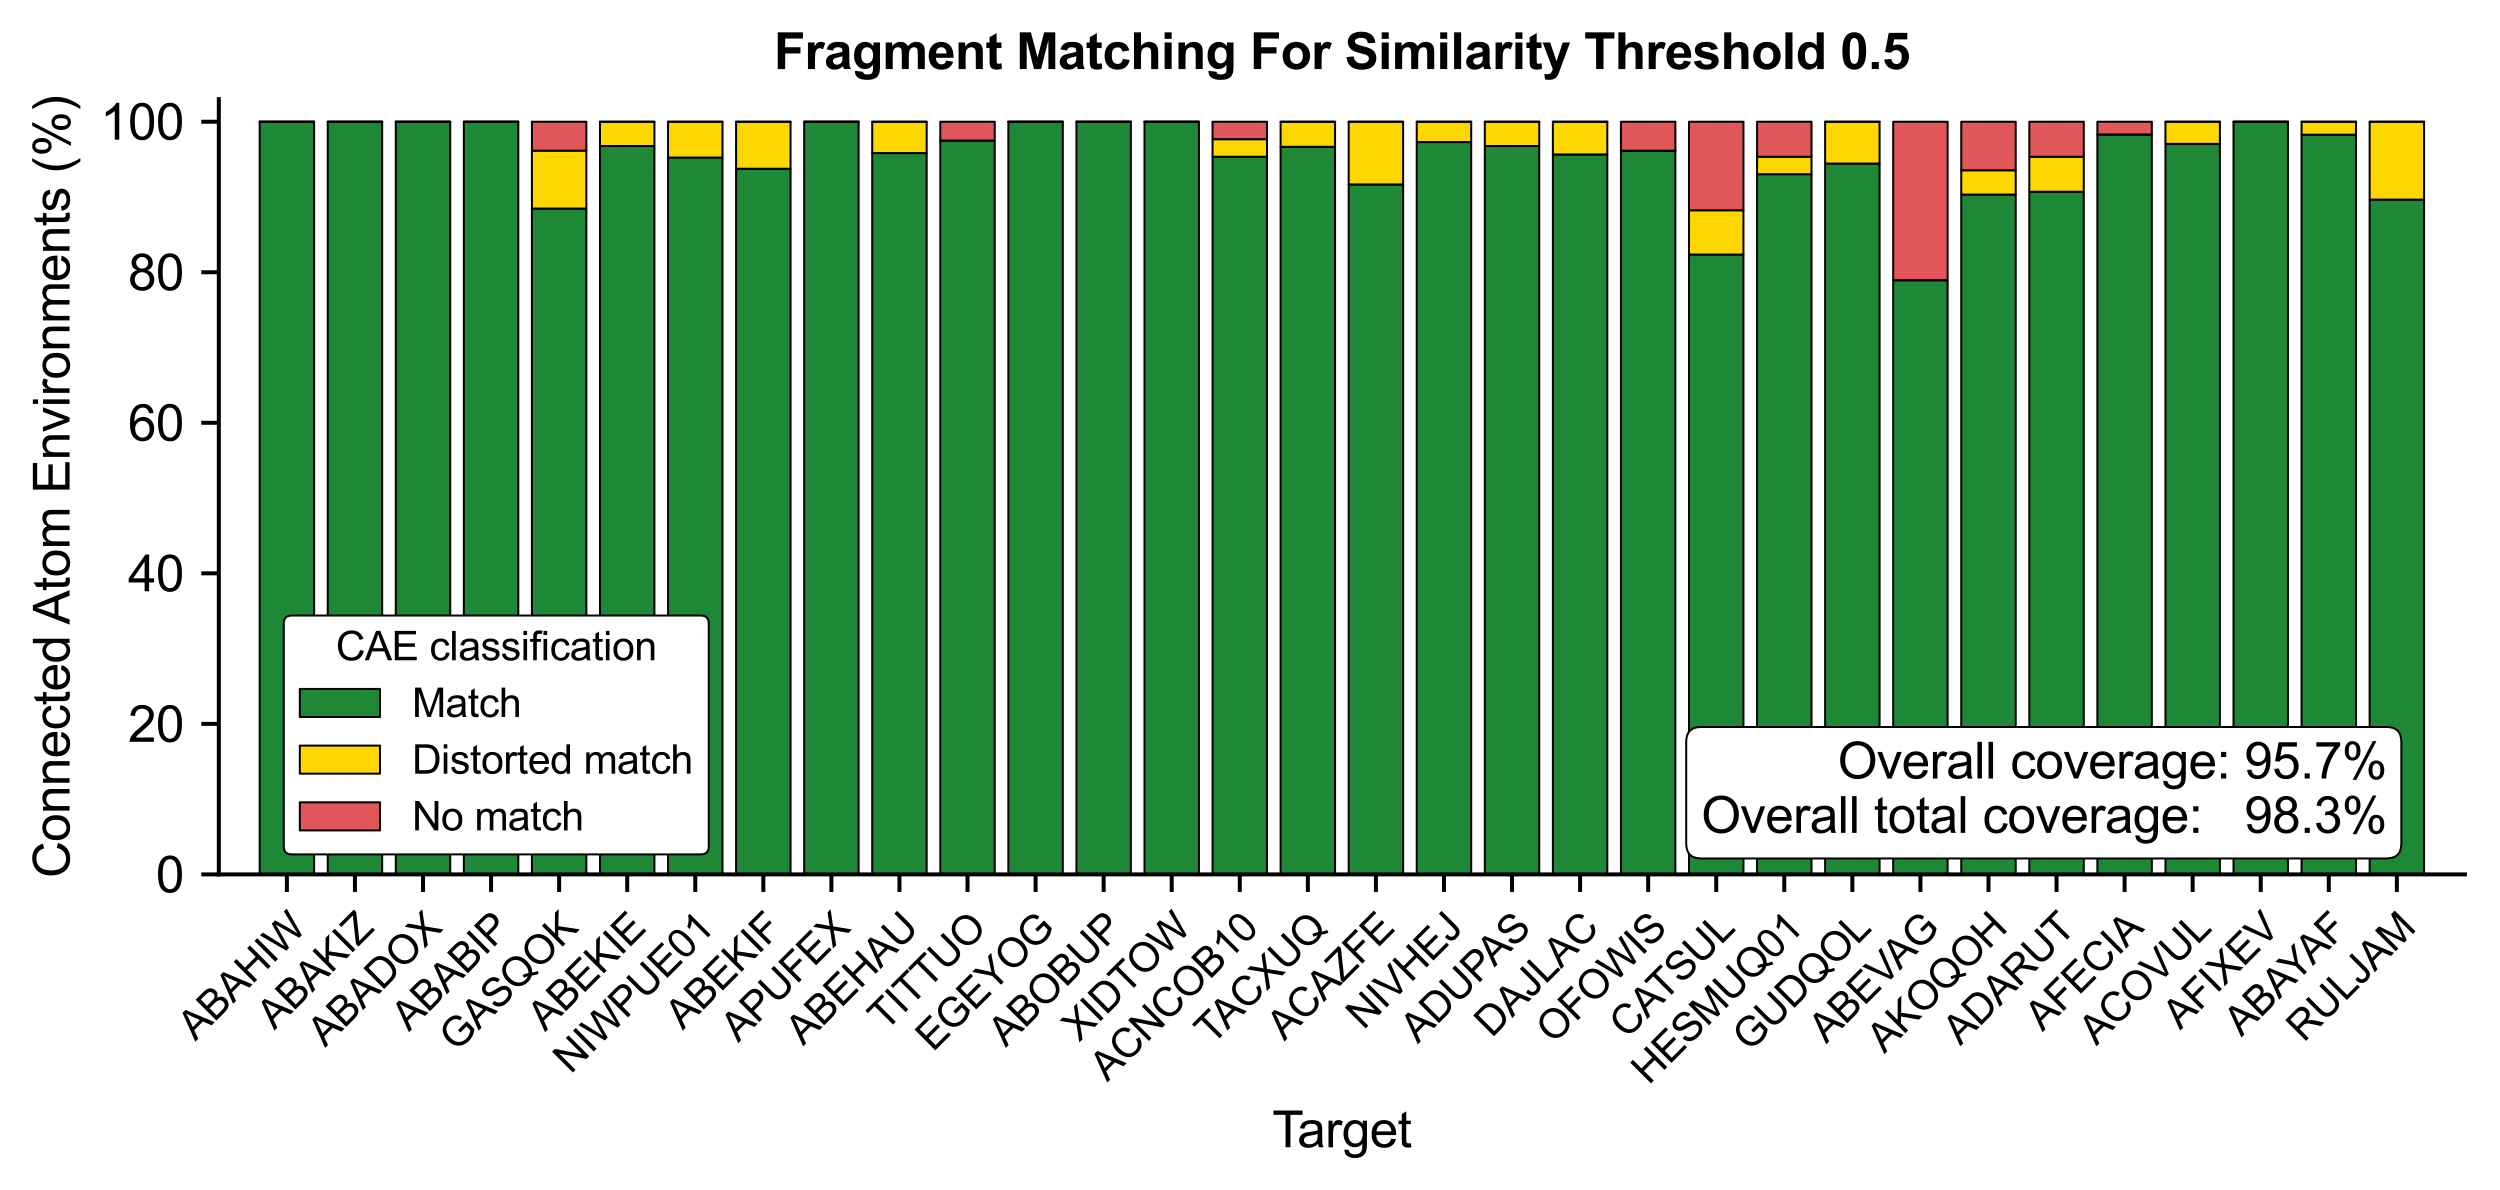 <?xml version="1.0" encoding="utf-8" standalone="no"?>
<!DOCTYPE svg PUBLIC "-//W3C//DTD SVG 1.1//EN"
  "http://www.w3.org/Graphics/SVG/1.1/DTD/svg11.dtd">
<svg xmlns:xlink="http://www.w3.org/1999/xlink" width="498.96pt" height="237.6pt" viewBox="0 0 498.96 237.6" xmlns="http://www.w3.org/2000/svg" version="1.1">
 <defs>
  <style type="text/css">*{stroke-linejoin: round; stroke-linecap: butt}</style>
 </defs>
 <g id="figure_1">
  <g id="patch_1">
   <path d="M 0 237.6 
L 498.96 237.6 
L 498.96 0 
L 0 0 
z
" style="fill: #ffffff"/>
  </g>
  <g id="axes_1">
   <g id="patch_2">
    <path d="M 43.672 174.52 
L 491.96 174.52 
L 491.96 19.784 
L 43.672 19.784 
z
" style="fill: #ffffff"/>
   </g>
   <g id="patch_3">
    <path d="M 51.823 174.52 
L 62.691 174.52 
L 62.691 24.291 
L 51.823 24.291 
z
" clip-path="url(#pbc987ffdd8)" style="fill: #1f8836; stroke: #000000; stroke-width: 0.4; stroke-linejoin: miter"/>
   </g>
   <g id="patch_4">
    <path d="M 65.408 174.52 
L 76.275 174.52 
L 76.275 24.291 
L 65.408 24.291 
z
" clip-path="url(#pbc987ffdd8)" style="fill: #1f8836; stroke: #000000; stroke-width: 0.4; stroke-linejoin: miter"/>
   </g>
   <g id="patch_5">
    <path d="M 78.992 174.52 
L 89.86 174.52 
L 89.86 24.291 
L 78.992 24.291 
z
" clip-path="url(#pbc987ffdd8)" style="fill: #1f8836; stroke: #000000; stroke-width: 0.4; stroke-linejoin: miter"/>
   </g>
   <g id="patch_6">
    <path d="M 92.577 174.52 
L 103.444 174.52 
L 103.444 24.291 
L 92.577 24.291 
z
" clip-path="url(#pbc987ffdd8)" style="fill: #1f8836; stroke: #000000; stroke-width: 0.4; stroke-linejoin: miter"/>
   </g>
   <g id="patch_7">
    <path d="M 106.161 174.52 
L 117.029 174.52 
L 117.029 41.625 
L 106.161 41.625 
z
" clip-path="url(#pbc987ffdd8)" style="fill: #1f8836; stroke: #000000; stroke-width: 0.4; stroke-linejoin: miter"/>
   </g>
   <g id="patch_8">
    <path d="M 119.746 174.52 
L 130.613 174.52 
L 130.613 29.137 
L 119.746 29.137 
z
" clip-path="url(#pbc987ffdd8)" style="fill: #1f8836; stroke: #000000; stroke-width: 0.4; stroke-linejoin: miter"/>
   </g>
   <g id="patch_9">
    <path d="M 133.33 174.52 
L 144.198 174.52 
L 144.198 31.444 
L 133.33 31.444 
z
" clip-path="url(#pbc987ffdd8)" style="fill: #1f8836; stroke: #000000; stroke-width: 0.4; stroke-linejoin: miter"/>
   </g>
   <g id="patch_10">
    <path d="M 146.914 174.52 
L 157.782 174.52 
L 157.782 33.68 
L 146.914 33.68 
z
" clip-path="url(#pbc987ffdd8)" style="fill: #1f8836; stroke: #000000; stroke-width: 0.4; stroke-linejoin: miter"/>
   </g>
   <g id="patch_11">
    <path d="M 160.499 174.52 
L 171.367 174.52 
L 171.367 24.291 
L 160.499 24.291 
z
" clip-path="url(#pbc987ffdd8)" style="fill: #1f8836; stroke: #000000; stroke-width: 0.4; stroke-linejoin: miter"/>
   </g>
   <g id="patch_12">
    <path d="M 174.083 174.52 
L 184.951 174.52 
L 184.951 30.55 
L 174.083 30.55 
z
" clip-path="url(#pbc987ffdd8)" style="fill: #1f8836; stroke: #000000; stroke-width: 0.4; stroke-linejoin: miter"/>
   </g>
   <g id="patch_13">
    <path d="M 187.668 174.52 
L 198.535 174.52 
L 198.535 28.046 
L 187.668 28.046 
z
" clip-path="url(#pbc987ffdd8)" style="fill: #1f8836; stroke: #000000; stroke-width: 0.4; stroke-linejoin: miter"/>
   </g>
   <g id="patch_14">
    <path d="M 201.252 174.52 
L 212.12 174.52 
L 212.12 24.291 
L 201.252 24.291 
z
" clip-path="url(#pbc987ffdd8)" style="fill: #1f8836; stroke: #000000; stroke-width: 0.4; stroke-linejoin: miter"/>
   </g>
   <g id="patch_15">
    <path d="M 214.837 174.52 
L 225.704 174.52 
L 225.704 24.291 
L 214.837 24.291 
z
" clip-path="url(#pbc987ffdd8)" style="fill: #1f8836; stroke: #000000; stroke-width: 0.4; stroke-linejoin: miter"/>
   </g>
   <g id="patch_16">
    <path d="M 228.421 174.52 
L 239.289 174.52 
L 239.289 24.291 
L 228.421 24.291 
z
" clip-path="url(#pbc987ffdd8)" style="fill: #1f8836; stroke: #000000; stroke-width: 0.4; stroke-linejoin: miter"/>
   </g>
   <g id="patch_17">
    <path d="M 242.006 174.52 
L 252.873 174.52 
L 252.873 31.278 
L 242.006 31.278 
z
" clip-path="url(#pbc987ffdd8)" style="fill: #1f8836; stroke: #000000; stroke-width: 0.4; stroke-linejoin: miter"/>
   </g>
   <g id="patch_18">
    <path d="M 255.59 174.52 
L 266.458 174.52 
L 266.458 29.298 
L 255.59 29.298 
z
" clip-path="url(#pbc987ffdd8)" style="fill: #1f8836; stroke: #000000; stroke-width: 0.4; stroke-linejoin: miter"/>
   </g>
   <g id="patch_19">
    <path d="M 269.175 174.52 
L 280.042 174.52 
L 280.042 36.81 
L 269.175 36.81 
z
" clip-path="url(#pbc987ffdd8)" style="fill: #1f8836; stroke: #000000; stroke-width: 0.4; stroke-linejoin: miter"/>
   </g>
   <g id="patch_20">
    <path d="M 282.759 174.52 
L 293.627 174.52 
L 293.627 28.351 
L 282.759 28.351 
z
" clip-path="url(#pbc987ffdd8)" style="fill: #1f8836; stroke: #000000; stroke-width: 0.4; stroke-linejoin: miter"/>
   </g>
   <g id="patch_21">
    <path d="M 296.344 174.52 
L 307.211 174.52 
L 307.211 29.137 
L 296.344 29.137 
z
" clip-path="url(#pbc987ffdd8)" style="fill: #1f8836; stroke: #000000; stroke-width: 0.4; stroke-linejoin: miter"/>
   </g>
   <g id="patch_22">
    <path d="M 309.928 174.52 
L 320.796 174.52 
L 320.796 30.822 
L 309.928 30.822 
z
" clip-path="url(#pbc987ffdd8)" style="fill: #1f8836; stroke: #000000; stroke-width: 0.4; stroke-linejoin: miter"/>
   </g>
   <g id="patch_23">
    <path d="M 323.513 174.52 
L 334.38 174.52 
L 334.38 30.069 
L 323.513 30.069 
z
" clip-path="url(#pbc987ffdd8)" style="fill: #1f8836; stroke: #000000; stroke-width: 0.4; stroke-linejoin: miter"/>
   </g>
   <g id="patch_24">
    <path d="M 337.097 174.52 
L 347.965 174.52 
L 347.965 50.802 
L 337.097 50.802 
z
" clip-path="url(#pbc987ffdd8)" style="fill: #1f8836; stroke: #000000; stroke-width: 0.4; stroke-linejoin: miter"/>
   </g>
   <g id="patch_25">
    <path d="M 350.682 174.52 
L 361.549 174.52 
L 361.549 34.772 
L 350.682 34.772 
z
" clip-path="url(#pbc987ffdd8)" style="fill: #1f8836; stroke: #000000; stroke-width: 0.4; stroke-linejoin: miter"/>
   </g>
   <g id="patch_26">
    <path d="M 364.266 174.52 
L 375.134 174.52 
L 375.134 32.637 
L 364.266 32.637 
z
" clip-path="url(#pbc987ffdd8)" style="fill: #1f8836; stroke: #000000; stroke-width: 0.4; stroke-linejoin: miter"/>
   </g>
   <g id="patch_27">
    <path d="M 377.85 174.52 
L 388.718 174.52 
L 388.718 55.918 
L 377.85 55.918 
z
" clip-path="url(#pbc987ffdd8)" style="fill: #1f8836; stroke: #000000; stroke-width: 0.4; stroke-linejoin: miter"/>
   </g>
   <g id="patch_28">
    <path d="M 391.435 174.52 
L 402.303 174.52 
L 402.303 38.829 
L 391.435 38.829 
z
" clip-path="url(#pbc987ffdd8)" style="fill: #1f8836; stroke: #000000; stroke-width: 0.4; stroke-linejoin: miter"/>
   </g>
   <g id="patch_29">
    <path d="M 405.019 174.52 
L 415.887 174.52 
L 415.887 38.265 
L 405.019 38.265 
z
" clip-path="url(#pbc987ffdd8)" style="fill: #1f8836; stroke: #000000; stroke-width: 0.4; stroke-linejoin: miter"/>
   </g>
   <g id="patch_30">
    <path d="M 418.604 174.52 
L 429.471 174.52 
L 429.471 26.837 
L 418.604 26.837 
z
" clip-path="url(#pbc987ffdd8)" style="fill: #1f8836; stroke: #000000; stroke-width: 0.4; stroke-linejoin: miter"/>
   </g>
   <g id="patch_31">
    <path d="M 432.188 174.52 
L 443.056 174.52 
L 443.056 28.709 
L 432.188 28.709 
z
" clip-path="url(#pbc987ffdd8)" style="fill: #1f8836; stroke: #000000; stroke-width: 0.4; stroke-linejoin: miter"/>
   </g>
   <g id="patch_32">
    <path d="M 445.773 174.52 
L 456.64 174.52 
L 456.64 24.291 
L 445.773 24.291 
z
" clip-path="url(#pbc987ffdd8)" style="fill: #1f8836; stroke: #000000; stroke-width: 0.4; stroke-linejoin: miter"/>
   </g>
   <g id="patch_33">
    <path d="M 459.357 174.52 
L 470.225 174.52 
L 470.225 26.881 
L 459.357 26.881 
z
" clip-path="url(#pbc987ffdd8)" style="fill: #1f8836; stroke: #000000; stroke-width: 0.4; stroke-linejoin: miter"/>
   </g>
   <g id="patch_34">
    <path d="M 472.942 174.52 
L 483.809 174.52 
L 483.809 39.832 
L 472.942 39.832 
z
" clip-path="url(#pbc987ffdd8)" style="fill: #1f8836; stroke: #000000; stroke-width: 0.4; stroke-linejoin: miter"/>
   </g>
   <g id="patch_35">
    <path d="M 51.823 24.291 
L 62.691 24.291 
L 62.691 24.291 
L 51.823 24.291 
z
" clip-path="url(#pbc987ffdd8)" style="fill: #ffd700; stroke: #000000; stroke-width: 0.4; stroke-linejoin: miter"/>
   </g>
   <g id="patch_36">
    <path d="M 65.408 24.291 
L 76.275 24.291 
L 76.275 24.291 
L 65.408 24.291 
z
" clip-path="url(#pbc987ffdd8)" style="fill: #ffd700; stroke: #000000; stroke-width: 0.4; stroke-linejoin: miter"/>
   </g>
   <g id="patch_37">
    <path d="M 78.992 24.291 
L 89.86 24.291 
L 89.86 24.291 
L 78.992 24.291 
z
" clip-path="url(#pbc987ffdd8)" style="fill: #ffd700; stroke: #000000; stroke-width: 0.4; stroke-linejoin: miter"/>
   </g>
   <g id="patch_38">
    <path d="M 92.577 24.291 
L 103.444 24.291 
L 103.444 24.291 
L 92.577 24.291 
z
" clip-path="url(#pbc987ffdd8)" style="fill: #ffd700; stroke: #000000; stroke-width: 0.4; stroke-linejoin: miter"/>
   </g>
   <g id="patch_39">
    <path d="M 106.161 41.625 
L 117.029 41.625 
L 117.029 30.069 
L 106.161 30.069 
z
" clip-path="url(#pbc987ffdd8)" style="fill: #ffd700; stroke: #000000; stroke-width: 0.4; stroke-linejoin: miter"/>
   </g>
   <g id="patch_40">
    <path d="M 119.746 29.137 
L 130.613 29.137 
L 130.613 24.291 
L 119.746 24.291 
z
" clip-path="url(#pbc987ffdd8)" style="fill: #ffd700; stroke: #000000; stroke-width: 0.4; stroke-linejoin: miter"/>
   </g>
   <g id="patch_41">
    <path d="M 133.33 31.444 
L 144.198 31.444 
L 144.198 24.291 
L 133.33 24.291 
z
" clip-path="url(#pbc987ffdd8)" style="fill: #ffd700; stroke: #000000; stroke-width: 0.4; stroke-linejoin: miter"/>
   </g>
   <g id="patch_42">
    <path d="M 146.914 33.68 
L 157.782 33.68 
L 157.782 24.291 
L 146.914 24.291 
z
" clip-path="url(#pbc987ffdd8)" style="fill: #ffd700; stroke: #000000; stroke-width: 0.4; stroke-linejoin: miter"/>
   </g>
   <g id="patch_43">
    <path d="M 160.499 24.291 
L 171.367 24.291 
L 171.367 24.291 
L 160.499 24.291 
z
" clip-path="url(#pbc987ffdd8)" style="fill: #ffd700; stroke: #000000; stroke-width: 0.4; stroke-linejoin: miter"/>
   </g>
   <g id="patch_44">
    <path d="M 174.083 30.55 
L 184.951 30.55 
L 184.951 24.291 
L 174.083 24.291 
z
" clip-path="url(#pbc987ffdd8)" style="fill: #ffd700; stroke: #000000; stroke-width: 0.4; stroke-linejoin: miter"/>
   </g>
   <g id="patch_45">
    <path d="M 187.668 28.046 
L 198.535 28.046 
L 198.535 28.046 
L 187.668 28.046 
z
" clip-path="url(#pbc987ffdd8)" style="fill: #ffd700; stroke: #000000; stroke-width: 0.4; stroke-linejoin: miter"/>
   </g>
   <g id="patch_46">
    <path d="M 201.252 24.291 
L 212.12 24.291 
L 212.12 24.291 
L 201.252 24.291 
z
" clip-path="url(#pbc987ffdd8)" style="fill: #ffd700; stroke: #000000; stroke-width: 0.4; stroke-linejoin: miter"/>
   </g>
   <g id="patch_47">
    <path d="M 214.837 24.291 
L 225.704 24.291 
L 225.704 24.291 
L 214.837 24.291 
z
" clip-path="url(#pbc987ffdd8)" style="fill: #ffd700; stroke: #000000; stroke-width: 0.4; stroke-linejoin: miter"/>
   </g>
   <g id="patch_48">
    <path d="M 228.421 24.291 
L 239.289 24.291 
L 239.289 24.291 
L 228.421 24.291 
z
" clip-path="url(#pbc987ffdd8)" style="fill: #ffd700; stroke: #000000; stroke-width: 0.4; stroke-linejoin: miter"/>
   </g>
   <g id="patch_49">
    <path d="M 242.006 31.278 
L 252.873 31.278 
L 252.873 27.784 
L 242.006 27.784 
z
" clip-path="url(#pbc987ffdd8)" style="fill: #ffd700; stroke: #000000; stroke-width: 0.4; stroke-linejoin: miter"/>
   </g>
   <g id="patch_50">
    <path d="M 255.59 29.298 
L 266.458 29.298 
L 266.458 24.291 
L 255.59 24.291 
z
" clip-path="url(#pbc987ffdd8)" style="fill: #ffd700; stroke: #000000; stroke-width: 0.4; stroke-linejoin: miter"/>
   </g>
   <g id="patch_51">
    <path d="M 269.175 36.81 
L 280.042 36.81 
L 280.042 24.291 
L 269.175 24.291 
z
" clip-path="url(#pbc987ffdd8)" style="fill: #ffd700; stroke: #000000; stroke-width: 0.4; stroke-linejoin: miter"/>
   </g>
   <g id="patch_52">
    <path d="M 282.759 28.351 
L 293.627 28.351 
L 293.627 24.291 
L 282.759 24.291 
z
" clip-path="url(#pbc987ffdd8)" style="fill: #ffd700; stroke: #000000; stroke-width: 0.4; stroke-linejoin: miter"/>
   </g>
   <g id="patch_53">
    <path d="M 296.344 29.137 
L 307.211 29.137 
L 307.211 24.291 
L 296.344 24.291 
z
" clip-path="url(#pbc987ffdd8)" style="fill: #ffd700; stroke: #000000; stroke-width: 0.4; stroke-linejoin: miter"/>
   </g>
   <g id="patch_54">
    <path d="M 309.928 30.822 
L 320.796 30.822 
L 320.796 24.291 
L 309.928 24.291 
z
" clip-path="url(#pbc987ffdd8)" style="fill: #ffd700; stroke: #000000; stroke-width: 0.4; stroke-linejoin: miter"/>
   </g>
   <g id="patch_55">
    <path d="M 323.513 30.069 
L 334.38 30.069 
L 334.38 30.069 
L 323.513 30.069 
z
" clip-path="url(#pbc987ffdd8)" style="fill: #ffd700; stroke: #000000; stroke-width: 0.4; stroke-linejoin: miter"/>
   </g>
   <g id="patch_56">
    <path d="M 337.097 50.802 
L 347.965 50.802 
L 347.965 41.965 
L 337.097 41.965 
z
" clip-path="url(#pbc987ffdd8)" style="fill: #ffd700; stroke: #000000; stroke-width: 0.4; stroke-linejoin: miter"/>
   </g>
   <g id="patch_57">
    <path d="M 350.682 34.772 
L 361.549 34.772 
L 361.549 31.278 
L 350.682 31.278 
z
" clip-path="url(#pbc987ffdd8)" style="fill: #ffd700; stroke: #000000; stroke-width: 0.4; stroke-linejoin: miter"/>
   </g>
   <g id="patch_58">
    <path d="M 364.266 32.637 
L 375.134 32.637 
L 375.134 24.291 
L 364.266 24.291 
z
" clip-path="url(#pbc987ffdd8)" style="fill: #ffd700; stroke: #000000; stroke-width: 0.4; stroke-linejoin: miter"/>
   </g>
   <g id="patch_59">
    <path d="M 377.85 55.918 
L 388.718 55.918 
L 388.718 55.918 
L 377.85 55.918 
z
" clip-path="url(#pbc987ffdd8)" style="fill: #ffd700; stroke: #000000; stroke-width: 0.4; stroke-linejoin: miter"/>
   </g>
   <g id="patch_60">
    <path d="M 391.435 38.829 
L 402.303 38.829 
L 402.303 33.983 
L 391.435 33.983 
z
" clip-path="url(#pbc987ffdd8)" style="fill: #ffd700; stroke: #000000; stroke-width: 0.4; stroke-linejoin: miter"/>
   </g>
   <g id="patch_61">
    <path d="M 405.019 38.265 
L 415.887 38.265 
L 415.887 31.278 
L 405.019 31.278 
z
" clip-path="url(#pbc987ffdd8)" style="fill: #ffd700; stroke: #000000; stroke-width: 0.4; stroke-linejoin: miter"/>
   </g>
   <g id="patch_62">
    <path d="M 418.604 26.837 
L 429.471 26.837 
L 429.471 26.837 
L 418.604 26.837 
z
" clip-path="url(#pbc987ffdd8)" style="fill: #ffd700; stroke: #000000; stroke-width: 0.4; stroke-linejoin: miter"/>
   </g>
   <g id="patch_63">
    <path d="M 432.188 28.709 
L 443.056 28.709 
L 443.056 24.291 
L 432.188 24.291 
z
" clip-path="url(#pbc987ffdd8)" style="fill: #ffd700; stroke: #000000; stroke-width: 0.4; stroke-linejoin: miter"/>
   </g>
   <g id="patch_64">
    <path d="M 445.773 24.291 
L 456.64 24.291 
L 456.64 24.291 
L 445.773 24.291 
z
" clip-path="url(#pbc987ffdd8)" style="fill: #ffd700; stroke: #000000; stroke-width: 0.4; stroke-linejoin: miter"/>
   </g>
   <g id="patch_65">
    <path d="M 459.357 26.881 
L 470.225 26.881 
L 470.225 24.291 
L 459.357 24.291 
z
" clip-path="url(#pbc987ffdd8)" style="fill: #ffd700; stroke: #000000; stroke-width: 0.4; stroke-linejoin: miter"/>
   </g>
   <g id="patch_66">
    <path d="M 472.942 39.832 
L 483.809 39.832 
L 483.809 24.291 
L 472.942 24.291 
z
" clip-path="url(#pbc987ffdd8)" style="fill: #ffd700; stroke: #000000; stroke-width: 0.4; stroke-linejoin: miter"/>
   </g>
   <g id="patch_67">
    <path d="M 51.823 24.291 
L 62.691 24.291 
L 62.691 24.291 
L 51.823 24.291 
z
" clip-path="url(#pbc987ffdd8)" style="fill: #e15759; stroke: #000000; stroke-width: 0.4; stroke-linejoin: miter"/>
   </g>
   <g id="patch_68">
    <path d="M 65.408 24.291 
L 76.275 24.291 
L 76.275 24.291 
L 65.408 24.291 
z
" clip-path="url(#pbc987ffdd8)" style="fill: #e15759; stroke: #000000; stroke-width: 0.4; stroke-linejoin: miter"/>
   </g>
   <g id="patch_69">
    <path d="M 78.992 24.291 
L 89.86 24.291 
L 89.86 24.291 
L 78.992 24.291 
z
" clip-path="url(#pbc987ffdd8)" style="fill: #e15759; stroke: #000000; stroke-width: 0.4; stroke-linejoin: miter"/>
   </g>
   <g id="patch_70">
    <path d="M 92.577 24.291 
L 103.444 24.291 
L 103.444 24.291 
L 92.577 24.291 
z
" clip-path="url(#pbc987ffdd8)" style="fill: #e15759; stroke: #000000; stroke-width: 0.4; stroke-linejoin: miter"/>
   </g>
   <g id="patch_71">
    <path d="M 106.161 30.069 
L 117.029 30.069 
L 117.029 24.291 
L 106.161 24.291 
z
" clip-path="url(#pbc987ffdd8)" style="fill: #e15759; stroke: #000000; stroke-width: 0.4; stroke-linejoin: miter"/>
   </g>
   <g id="patch_72">
    <path d="M 119.746 24.291 
L 130.613 24.291 
L 130.613 24.291 
L 119.746 24.291 
z
" clip-path="url(#pbc987ffdd8)" style="fill: #e15759; stroke: #000000; stroke-width: 0.4; stroke-linejoin: miter"/>
   </g>
   <g id="patch_73">
    <path d="M 133.33 24.291 
L 144.198 24.291 
L 144.198 24.291 
L 133.33 24.291 
z
" clip-path="url(#pbc987ffdd8)" style="fill: #e15759; stroke: #000000; stroke-width: 0.4; stroke-linejoin: miter"/>
   </g>
   <g id="patch_74">
    <path d="M 146.914 24.291 
L 157.782 24.291 
L 157.782 24.291 
L 146.914 24.291 
z
" clip-path="url(#pbc987ffdd8)" style="fill: #e15759; stroke: #000000; stroke-width: 0.4; stroke-linejoin: miter"/>
   </g>
   <g id="patch_75">
    <path d="M 160.499 24.291 
L 171.367 24.291 
L 171.367 24.291 
L 160.499 24.291 
z
" clip-path="url(#pbc987ffdd8)" style="fill: #e15759; stroke: #000000; stroke-width: 0.4; stroke-linejoin: miter"/>
   </g>
   <g id="patch_76">
    <path d="M 174.083 24.291 
L 184.951 24.291 
L 184.951 24.291 
L 174.083 24.291 
z
" clip-path="url(#pbc987ffdd8)" style="fill: #e15759; stroke: #000000; stroke-width: 0.4; stroke-linejoin: miter"/>
   </g>
   <g id="patch_77">
    <path d="M 187.668 28.046 
L 198.535 28.046 
L 198.535 24.291 
L 187.668 24.291 
z
" clip-path="url(#pbc987ffdd8)" style="fill: #e15759; stroke: #000000; stroke-width: 0.4; stroke-linejoin: miter"/>
   </g>
   <g id="patch_78">
    <path d="M 201.252 24.291 
L 212.12 24.291 
L 212.12 24.291 
L 201.252 24.291 
z
" clip-path="url(#pbc987ffdd8)" style="fill: #e15759; stroke: #000000; stroke-width: 0.4; stroke-linejoin: miter"/>
   </g>
   <g id="patch_79">
    <path d="M 214.837 24.291 
L 225.704 24.291 
L 225.704 24.291 
L 214.837 24.291 
z
" clip-path="url(#pbc987ffdd8)" style="fill: #e15759; stroke: #000000; stroke-width: 0.4; stroke-linejoin: miter"/>
   </g>
   <g id="patch_80">
    <path d="M 228.421 24.291 
L 239.289 24.291 
L 239.289 24.291 
L 228.421 24.291 
z
" clip-path="url(#pbc987ffdd8)" style="fill: #e15759; stroke: #000000; stroke-width: 0.4; stroke-linejoin: miter"/>
   </g>
   <g id="patch_81">
    <path d="M 242.006 27.784 
L 252.873 27.784 
L 252.873 24.291 
L 242.006 24.291 
z
" clip-path="url(#pbc987ffdd8)" style="fill: #e15759; stroke: #000000; stroke-width: 0.4; stroke-linejoin: miter"/>
   </g>
   <g id="patch_82">
    <path d="M 255.59 24.291 
L 266.458 24.291 
L 266.458 24.291 
L 255.59 24.291 
z
" clip-path="url(#pbc987ffdd8)" style="fill: #e15759; stroke: #000000; stroke-width: 0.4; stroke-linejoin: miter"/>
   </g>
   <g id="patch_83">
    <path d="M 269.175 24.291 
L 280.042 24.291 
L 280.042 24.291 
L 269.175 24.291 
z
" clip-path="url(#pbc987ffdd8)" style="fill: #e15759; stroke: #000000; stroke-width: 0.4; stroke-linejoin: miter"/>
   </g>
   <g id="patch_84">
    <path d="M 282.759 24.291 
L 293.627 24.291 
L 293.627 24.291 
L 282.759 24.291 
z
" clip-path="url(#pbc987ffdd8)" style="fill: #e15759; stroke: #000000; stroke-width: 0.4; stroke-linejoin: miter"/>
   </g>
   <g id="patch_85">
    <path d="M 296.344 24.291 
L 307.211 24.291 
L 307.211 24.291 
L 296.344 24.291 
z
" clip-path="url(#pbc987ffdd8)" style="fill: #e15759; stroke: #000000; stroke-width: 0.4; stroke-linejoin: miter"/>
   </g>
   <g id="patch_86">
    <path d="M 309.928 24.291 
L 320.796 24.291 
L 320.796 24.291 
L 309.928 24.291 
z
" clip-path="url(#pbc987ffdd8)" style="fill: #e15759; stroke: #000000; stroke-width: 0.4; stroke-linejoin: miter"/>
   </g>
   <g id="patch_87">
    <path d="M 323.513 30.069 
L 334.38 30.069 
L 334.38 24.291 
L 323.513 24.291 
z
" clip-path="url(#pbc987ffdd8)" style="fill: #e15759; stroke: #000000; stroke-width: 0.4; stroke-linejoin: miter"/>
   </g>
   <g id="patch_88">
    <path d="M 337.097 41.965 
L 347.965 41.965 
L 347.965 24.291 
L 337.097 24.291 
z
" clip-path="url(#pbc987ffdd8)" style="fill: #e15759; stroke: #000000; stroke-width: 0.4; stroke-linejoin: miter"/>
   </g>
   <g id="patch_89">
    <path d="M 350.682 31.278 
L 361.549 31.278 
L 361.549 24.291 
L 350.682 24.291 
z
" clip-path="url(#pbc987ffdd8)" style="fill: #e15759; stroke: #000000; stroke-width: 0.4; stroke-linejoin: miter"/>
   </g>
   <g id="patch_90">
    <path d="M 364.266 24.291 
L 375.134 24.291 
L 375.134 24.291 
L 364.266 24.291 
z
" clip-path="url(#pbc987ffdd8)" style="fill: #e15759; stroke: #000000; stroke-width: 0.4; stroke-linejoin: miter"/>
   </g>
   <g id="patch_91">
    <path d="M 377.85 55.918 
L 388.718 55.918 
L 388.718 24.291 
L 377.85 24.291 
z
" clip-path="url(#pbc987ffdd8)" style="fill: #e15759; stroke: #000000; stroke-width: 0.4; stroke-linejoin: miter"/>
   </g>
   <g id="patch_92">
    <path d="M 391.435 33.983 
L 402.303 33.983 
L 402.303 24.291 
L 391.435 24.291 
z
" clip-path="url(#pbc987ffdd8)" style="fill: #e15759; stroke: #000000; stroke-width: 0.4; stroke-linejoin: miter"/>
   </g>
   <g id="patch_93">
    <path d="M 405.019 31.278 
L 415.887 31.278 
L 415.887 24.291 
L 405.019 24.291 
z
" clip-path="url(#pbc987ffdd8)" style="fill: #e15759; stroke: #000000; stroke-width: 0.4; stroke-linejoin: miter"/>
   </g>
   <g id="patch_94">
    <path d="M 418.604 26.837 
L 429.471 26.837 
L 429.471 24.291 
L 418.604 24.291 
z
" clip-path="url(#pbc987ffdd8)" style="fill: #e15759; stroke: #000000; stroke-width: 0.4; stroke-linejoin: miter"/>
   </g>
   <g id="patch_95">
    <path d="M 432.188 24.291 
L 443.056 24.291 
L 443.056 24.291 
L 432.188 24.291 
z
" clip-path="url(#pbc987ffdd8)" style="fill: #e15759; stroke: #000000; stroke-width: 0.4; stroke-linejoin: miter"/>
   </g>
   <g id="patch_96">
    <path d="M 445.773 24.291 
L 456.64 24.291 
L 456.64 24.291 
L 445.773 24.291 
z
" clip-path="url(#pbc987ffdd8)" style="fill: #e15759; stroke: #000000; stroke-width: 0.4; stroke-linejoin: miter"/>
   </g>
   <g id="patch_97">
    <path d="M 459.357 24.291 
L 470.225 24.291 
L 470.225 24.291 
L 459.357 24.291 
z
" clip-path="url(#pbc987ffdd8)" style="fill: #e15759; stroke: #000000; stroke-width: 0.4; stroke-linejoin: miter"/>
   </g>
   <g id="patch_98">
    <path d="M 472.942 24.291 
L 483.809 24.291 
L 483.809 24.291 
L 472.942 24.291 
z
" clip-path="url(#pbc987ffdd8)" style="fill: #e15759; stroke: #000000; stroke-width: 0.4; stroke-linejoin: miter"/>
   </g>
   <g id="matplotlib.axis_1">
    <g id="xtick_1">
     <g id="line2d_1">
      <defs>
       <path id="m39091074f0" d="M 0 0 
L 0 3.5 
" style="stroke: #000000; stroke-width: 0.8"/>
      </defs>
      <g>
       <use xlink:href="#m39091074f0" x="57.257" y="174.52" style="stroke: #000000; stroke-width: 0.8"/>
      </g>
     </g>
     <g id="text_1">
      <!-- ABAHIW -->
      <g transform="translate(38.99 207.886) rotate(-45) scale(0.08 -0.08)">
       <defs>
        <path id="ArialMT-41" d="M -9 0 
L 1750 4581 
L 2403 4581 
L 4278 0 
L 3588 0 
L 3053 1388 
L 1138 1388 
L 634 0 
L -9 0 
z
M 1313 1881 
L 2866 1881 
L 2388 3150 
Q 2169 3728 2063 4100 
Q 1975 3659 1816 3225 
L 1313 1881 
z
" transform="scale(0.016)"/>
        <path id="ArialMT-42" d="M 469 0 
L 469 4581 
L 2188 4581 
Q 2713 4581 3030 4442 
Q 3347 4303 3526 4014 
Q 3706 3725 3706 3409 
Q 3706 3116 3547 2856 
Q 3388 2597 3066 2438 
Q 3481 2316 3704 2022 
Q 3928 1728 3928 1328 
Q 3928 1006 3792 729 
Q 3656 453 3456 303 
Q 3256 153 2954 76 
Q 2653 0 2216 0 
L 469 0 
z
M 1075 2656 
L 2066 2656 
Q 2469 2656 2644 2709 
Q 2875 2778 2992 2937 
Q 3109 3097 3109 3338 
Q 3109 3566 3000 3739 
Q 2891 3913 2687 3977 
Q 2484 4041 1991 4041 
L 1075 4041 
L 1075 2656 
z
M 1075 541 
L 2216 541 
Q 2509 541 2628 563 
Q 2838 600 2978 687 
Q 3119 775 3209 942 
Q 3300 1109 3300 1328 
Q 3300 1584 3169 1773 
Q 3038 1963 2805 2039 
Q 2572 2116 2134 2116 
L 1075 2116 
L 1075 541 
z
" transform="scale(0.016)"/>
        <path id="ArialMT-48" d="M 513 0 
L 513 4581 
L 1119 4581 
L 1119 2700 
L 3500 2700 
L 3500 4581 
L 4106 4581 
L 4106 0 
L 3500 0 
L 3500 2159 
L 1119 2159 
L 1119 0 
L 513 0 
z
" transform="scale(0.016)"/>
        <path id="ArialMT-49" d="M 597 0 
L 597 4581 
L 1203 4581 
L 1203 0 
L 597 0 
z
" transform="scale(0.016)"/>
        <path id="ArialMT-57" d="M 1294 0 
L 78 4581 
L 700 4581 
L 1397 1578 
Q 1509 1106 1591 641 
Q 1766 1375 1797 1488 
L 2669 4581 
L 3400 4581 
L 4056 2263 
Q 4303 1400 4413 641 
Q 4500 1075 4641 1638 
L 5359 4581 
L 5969 4581 
L 4713 0 
L 4128 0 
L 3163 3491 
Q 3041 3928 3019 4028 
Q 2947 3713 2884 3491 
L 1913 0 
L 1294 0 
z
" transform="scale(0.016)"/>
       </defs>
       <use xlink:href="#ArialMT-41"/>
       <use xlink:href="#ArialMT-42" x="66.699"/>
       <use xlink:href="#ArialMT-41" x="133.398"/>
       <use xlink:href="#ArialMT-48" x="200.098"/>
       <use xlink:href="#ArialMT-49" x="272.314"/>
       <use xlink:href="#ArialMT-57" x="300.098"/>
      </g>
     </g>
    </g>
    <g id="xtick_2">
     <g id="line2d_2">
      <g>
       <use xlink:href="#m39091074f0" x="70.841" y="174.52" style="stroke: #000000; stroke-width: 0.8"/>
      </g>
     </g>
     <g id="text_2">
      <!-- ABAKIZ -->
      <g transform="translate(54.771 205.689) rotate(-45) scale(0.08 -0.08)">
       <defs>
        <path id="ArialMT-4b" d="M 469 0 
L 469 4581 
L 1075 4581 
L 1075 2309 
L 3350 4581 
L 4172 4581 
L 2250 2725 
L 4256 0 
L 3456 0 
L 1825 2319 
L 1075 1588 
L 1075 0 
L 469 0 
z
" transform="scale(0.016)"/>
        <path id="ArialMT-5a" d="M 128 0 
L 128 563 
L 2475 3497 
Q 2725 3809 2950 4041 
L 394 4041 
L 394 4581 
L 3675 4581 
L 3675 4041 
L 1103 863 
L 825 541 
L 3750 541 
L 3750 0 
L 128 0 
z
" transform="scale(0.016)"/>
       </defs>
       <use xlink:href="#ArialMT-41"/>
       <use xlink:href="#ArialMT-42" x="66.699"/>
       <use xlink:href="#ArialMT-41" x="133.398"/>
       <use xlink:href="#ArialMT-4b" x="200.098"/>
       <use xlink:href="#ArialMT-49" x="266.797"/>
       <use xlink:href="#ArialMT-5a" x="294.58"/>
      </g>
     </g>
    </g>
    <g id="xtick_3">
     <g id="line2d_3">
      <g>
       <use xlink:href="#m39091074f0" x="84.426" y="174.52" style="stroke: #000000; stroke-width: 0.8"/>
      </g>
     </g>
     <g id="text_3">
      <!-- ABADOX -->
      <g transform="translate(64.897 209.148) rotate(-45) scale(0.08 -0.08)">
       <defs>
        <path id="ArialMT-44" d="M 494 0 
L 494 4581 
L 2072 4581 
Q 2606 4581 2888 4516 
Q 3281 4425 3559 4188 
Q 3922 3881 4101 3404 
Q 4281 2928 4281 2316 
Q 4281 1794 4159 1391 
Q 4038 988 3847 723 
Q 3656 459 3429 307 
Q 3203 156 2883 78 
Q 2563 0 2147 0 
L 494 0 
z
M 1100 541 
L 2078 541 
Q 2531 541 2789 625 
Q 3047 709 3200 863 
Q 3416 1078 3536 1442 
Q 3656 1806 3656 2325 
Q 3656 3044 3420 3430 
Q 3184 3816 2847 3947 
Q 2603 4041 2063 4041 
L 1100 4041 
L 1100 541 
z
" transform="scale(0.016)"/>
        <path id="ArialMT-4f" d="M 309 2231 
Q 309 3372 921 4017 
Q 1534 4663 2503 4663 
Q 3138 4663 3647 4359 
Q 4156 4056 4423 3514 
Q 4691 2972 4691 2284 
Q 4691 1588 4409 1038 
Q 4128 488 3612 205 
Q 3097 -78 2500 -78 
Q 1853 -78 1343 234 
Q 834 547 571 1087 
Q 309 1628 309 2231 
z
M 934 2222 
Q 934 1394 1379 917 
Q 1825 441 2497 441 
Q 3181 441 3623 922 
Q 4066 1403 4066 2288 
Q 4066 2847 3877 3264 
Q 3688 3681 3323 3911 
Q 2959 4141 2506 4141 
Q 1863 4141 1398 3698 
Q 934 3256 934 2222 
z
" transform="scale(0.016)"/>
        <path id="ArialMT-58" d="M 28 0 
L 1800 2388 
L 238 4581 
L 959 4581 
L 1791 3406 
Q 2050 3041 2159 2844 
Q 2313 3094 2522 3366 
L 3444 4581 
L 4103 4581 
L 2494 2422 
L 4228 0 
L 3478 0 
L 2325 1634 
Q 2228 1775 2125 1941 
Q 1972 1691 1906 1597 
L 756 0 
L 28 0 
z
" transform="scale(0.016)"/>
       </defs>
       <use xlink:href="#ArialMT-41"/>
       <use xlink:href="#ArialMT-42" x="66.699"/>
       <use xlink:href="#ArialMT-41" x="133.398"/>
       <use xlink:href="#ArialMT-44" x="200.098"/>
       <use xlink:href="#ArialMT-4f" x="272.314"/>
       <use xlink:href="#ArialMT-58" x="350.098"/>
      </g>
     </g>
    </g>
    <g id="xtick_4">
     <g id="line2d_4">
      <g>
       <use xlink:href="#m39091074f0" x="98.01" y="174.52" style="stroke: #000000; stroke-width: 0.8"/>
      </g>
     </g>
     <g id="text_4">
      <!-- ABABIP -->
      <g transform="translate(81.621 206.007) rotate(-45) scale(0.08 -0.08)">
       <defs>
        <path id="ArialMT-50" d="M 494 0 
L 494 4581 
L 2222 4581 
Q 2678 4581 2919 4538 
Q 3256 4481 3484 4323 
Q 3713 4166 3852 3881 
Q 3991 3597 3991 3256 
Q 3991 2672 3619 2267 
Q 3247 1863 2275 1863 
L 1100 1863 
L 1100 0 
L 494 0 
z
M 1100 2403 
L 2284 2403 
Q 2872 2403 3119 2622 
Q 3366 2841 3366 3238 
Q 3366 3525 3220 3729 
Q 3075 3934 2838 4000 
Q 2684 4041 2272 4041 
L 1100 4041 
L 1100 2403 
z
" transform="scale(0.016)"/>
       </defs>
       <use xlink:href="#ArialMT-41"/>
       <use xlink:href="#ArialMT-42" x="66.699"/>
       <use xlink:href="#ArialMT-41" x="133.398"/>
       <use xlink:href="#ArialMT-42" x="200.098"/>
       <use xlink:href="#ArialMT-49" x="266.797"/>
       <use xlink:href="#ArialMT-50" x="294.58"/>
      </g>
     </g>
    </g>
    <g id="xtick_5">
     <g id="line2d_5">
      <g>
       <use xlink:href="#m39091074f0" x="111.595" y="174.52" style="stroke: #000000; stroke-width: 0.8"/>
      </g>
     </g>
     <g id="text_5">
      <!-- GASQOK -->
      <g transform="translate(91.124 210.089) rotate(-45) scale(0.08 -0.08)">
       <defs>
        <path id="ArialMT-47" d="M 2638 1797 
L 2638 2334 
L 4578 2338 
L 4578 638 
Q 4131 281 3656 101 
Q 3181 -78 2681 -78 
Q 2006 -78 1454 211 
Q 903 500 622 1047 
Q 341 1594 341 2269 
Q 341 2938 620 3517 
Q 900 4097 1425 4378 
Q 1950 4659 2634 4659 
Q 3131 4659 3532 4498 
Q 3934 4338 4162 4050 
Q 4391 3763 4509 3300 
L 3963 3150 
Q 3859 3500 3706 3700 
Q 3553 3900 3268 4020 
Q 2984 4141 2638 4141 
Q 2222 4141 1919 4014 
Q 1616 3888 1430 3681 
Q 1244 3475 1141 3228 
Q 966 2803 966 2306 
Q 966 1694 1177 1281 
Q 1388 869 1791 669 
Q 2194 469 2647 469 
Q 3041 469 3416 620 
Q 3791 772 3984 944 
L 3984 1797 
L 2638 1797 
z
" transform="scale(0.016)"/>
        <path id="ArialMT-53" d="M 288 1472 
L 859 1522 
Q 900 1178 1048 958 
Q 1197 738 1509 602 
Q 1822 466 2213 466 
Q 2559 466 2825 569 
Q 3091 672 3220 851 
Q 3350 1031 3350 1244 
Q 3350 1459 3225 1620 
Q 3100 1781 2813 1891 
Q 2628 1963 1997 2114 
Q 1366 2266 1113 2400 
Q 784 2572 623 2826 
Q 463 3081 463 3397 
Q 463 3744 659 4045 
Q 856 4347 1234 4503 
Q 1613 4659 2075 4659 
Q 2584 4659 2973 4495 
Q 3363 4331 3572 4012 
Q 3781 3694 3797 3291 
L 3216 3247 
Q 3169 3681 2898 3903 
Q 2628 4125 2100 4125 
Q 1550 4125 1298 3923 
Q 1047 3722 1047 3438 
Q 1047 3191 1225 3031 
Q 1400 2872 2139 2705 
Q 2878 2538 3153 2413 
Q 3553 2228 3743 1945 
Q 3934 1663 3934 1294 
Q 3934 928 3725 604 
Q 3516 281 3123 101 
Q 2731 -78 2241 -78 
Q 1619 -78 1198 103 
Q 778 284 539 648 
Q 300 1013 288 1472 
z
" transform="scale(0.016)"/>
        <path id="ArialMT-51" d="M 3966 491 
Q 4388 200 4744 66 
L 4566 -356 
Q 4072 -178 3581 206 
Q 3072 -78 2456 -78 
Q 1834 -78 1328 222 
Q 822 522 548 1065 
Q 275 1609 275 2291 
Q 275 2969 550 3525 
Q 825 4081 1333 4372 
Q 1841 4663 2469 4663 
Q 3103 4663 3612 4361 
Q 4122 4059 4389 3517 
Q 4656 2975 4656 2294 
Q 4656 1728 4484 1276 
Q 4313 825 3966 491 
z
M 2631 1266 
Q 3156 1119 3497 828 
Q 4031 1316 4031 2294 
Q 4031 2850 3842 3265 
Q 3653 3681 3289 3911 
Q 2925 4141 2472 4141 
Q 1794 4141 1347 3677 
Q 900 3213 900 2291 
Q 900 1397 1342 919 
Q 1784 441 2472 441 
Q 2797 441 3084 563 
Q 2800 747 2484 825 
L 2631 1266 
z
" transform="scale(0.016)"/>
       </defs>
       <use xlink:href="#ArialMT-47"/>
       <use xlink:href="#ArialMT-41" x="77.783"/>
       <use xlink:href="#ArialMT-53" x="144.482"/>
       <use xlink:href="#ArialMT-51" x="211.182"/>
       <use xlink:href="#ArialMT-4f" x="288.965"/>
       <use xlink:href="#ArialMT-4b" x="366.748"/>
      </g>
     </g>
    </g>
    <g id="xtick_6">
     <g id="line2d_6">
      <g>
       <use xlink:href="#m39091074f0" x="125.179" y="174.52" style="stroke: #000000; stroke-width: 0.8"/>
      </g>
     </g>
     <g id="text_6">
      <!-- ABEKIE -->
      <g transform="translate(108.79 206.007) rotate(-45) scale(0.08 -0.08)">
       <defs>
        <path id="ArialMT-45" d="M 506 0 
L 506 4581 
L 3819 4581 
L 3819 4041 
L 1113 4041 
L 1113 2638 
L 3647 2638 
L 3647 2100 
L 1113 2100 
L 1113 541 
L 3925 541 
L 3925 0 
L 506 0 
z
" transform="scale(0.016)"/>
       </defs>
       <use xlink:href="#ArialMT-41"/>
       <use xlink:href="#ArialMT-42" x="66.699"/>
       <use xlink:href="#ArialMT-45" x="133.398"/>
       <use xlink:href="#ArialMT-4b" x="200.098"/>
       <use xlink:href="#ArialMT-49" x="266.797"/>
       <use xlink:href="#ArialMT-45" x="294.58"/>
      </g>
     </g>
    </g>
    <g id="xtick_7">
     <g id="line2d_7">
      <g>
       <use xlink:href="#m39091074f0" x="138.764" y="174.52" style="stroke: #000000; stroke-width: 0.8"/>
      </g>
     </g>
     <g id="text_7">
      <!-- NIWPUE01 -->
      <g transform="translate(113.893 214.489) rotate(-45) scale(0.08 -0.08)">
       <defs>
        <path id="ArialMT-4e" d="M 488 0 
L 488 4581 
L 1109 4581 
L 3516 984 
L 3516 4581 
L 4097 4581 
L 4097 0 
L 3475 0 
L 1069 3600 
L 1069 0 
L 488 0 
z
" transform="scale(0.016)"/>
        <path id="ArialMT-55" d="M 3500 4581 
L 4106 4581 
L 4106 1934 
Q 4106 1244 3950 837 
Q 3794 431 3386 176 
Q 2978 -78 2316 -78 
Q 1672 -78 1262 144 
Q 853 366 678 786 
Q 503 1206 503 1934 
L 503 4581 
L 1109 4581 
L 1109 1938 
Q 1109 1341 1220 1058 
Q 1331 775 1601 622 
Q 1872 469 2263 469 
Q 2931 469 3215 772 
Q 3500 1075 3500 1938 
L 3500 4581 
z
" transform="scale(0.016)"/>
        <path id="ArialMT-30" d="M 266 2259 
Q 266 3072 433 3567 
Q 600 4063 929 4331 
Q 1259 4600 1759 4600 
Q 2128 4600 2406 4451 
Q 2684 4303 2865 4023 
Q 3047 3744 3150 3342 
Q 3253 2941 3253 2259 
Q 3253 1453 3087 958 
Q 2922 463 2592 192 
Q 2263 -78 1759 -78 
Q 1097 -78 719 397 
Q 266 969 266 2259 
z
M 844 2259 
Q 844 1131 1108 757 
Q 1372 384 1759 384 
Q 2147 384 2411 759 
Q 2675 1134 2675 2259 
Q 2675 3391 2411 3762 
Q 2147 4134 1753 4134 
Q 1366 4134 1134 3806 
Q 844 3388 844 2259 
z
" transform="scale(0.016)"/>
        <path id="ArialMT-31" d="M 2384 0 
L 1822 0 
L 1822 3584 
Q 1619 3391 1289 3197 
Q 959 3003 697 2906 
L 697 3450 
Q 1169 3672 1522 3987 
Q 1875 4303 2022 4600 
L 2384 4600 
L 2384 0 
z
" transform="scale(0.016)"/>
       </defs>
       <use xlink:href="#ArialMT-4e"/>
       <use xlink:href="#ArialMT-49" x="72.217"/>
       <use xlink:href="#ArialMT-57" x="100"/>
       <use xlink:href="#ArialMT-50" x="194.385"/>
       <use xlink:href="#ArialMT-55" x="261.084"/>
       <use xlink:href="#ArialMT-45" x="333.301"/>
       <use xlink:href="#ArialMT-30" x="400"/>
       <use xlink:href="#ArialMT-31" x="455.615"/>
      </g>
     </g>
    </g>
    <g id="xtick_8">
     <g id="line2d_8">
      <g>
       <use xlink:href="#m39091074f0" x="152.348" y="174.52" style="stroke: #000000; stroke-width: 0.8"/>
      </g>
     </g>
     <g id="text_8">
      <!-- ABEKIF -->
      <g transform="translate(136.277 205.689) rotate(-45) scale(0.08 -0.08)">
       <defs>
        <path id="ArialMT-46" d="M 525 0 
L 525 4581 
L 3616 4581 
L 3616 4041 
L 1131 4041 
L 1131 2622 
L 3281 2622 
L 3281 2081 
L 1131 2081 
L 1131 0 
L 525 0 
z
" transform="scale(0.016)"/>
       </defs>
       <use xlink:href="#ArialMT-41"/>
       <use xlink:href="#ArialMT-42" x="66.699"/>
       <use xlink:href="#ArialMT-45" x="133.398"/>
       <use xlink:href="#ArialMT-4b" x="200.098"/>
       <use xlink:href="#ArialMT-49" x="266.797"/>
       <use xlink:href="#ArialMT-46" x="294.58"/>
      </g>
     </g>
    </g>
    <g id="xtick_9">
     <g id="line2d_9">
      <g>
       <use xlink:href="#m39091074f0" x="165.933" y="174.52" style="stroke: #000000; stroke-width: 0.8"/>
      </g>
     </g>
     <g id="text_9">
      <!-- APUFEX -->
      <g transform="translate(147.348 208.203) rotate(-45) scale(0.08 -0.08)">
       <use xlink:href="#ArialMT-41"/>
       <use xlink:href="#ArialMT-50" x="66.699"/>
       <use xlink:href="#ArialMT-55" x="133.398"/>
       <use xlink:href="#ArialMT-46" x="205.615"/>
       <use xlink:href="#ArialMT-45" x="266.699"/>
       <use xlink:href="#ArialMT-58" x="333.398"/>
      </g>
     </g>
    </g>
    <g id="xtick_10">
     <g id="line2d_10">
      <g>
       <use xlink:href="#m39091074f0" x="179.517" y="174.52" style="stroke: #000000; stroke-width: 0.8"/>
      </g>
     </g>
     <g id="text_10">
      <!-- ABEHAU -->
      <g transform="translate(160.302 208.833) rotate(-45) scale(0.08 -0.08)">
       <use xlink:href="#ArialMT-41"/>
       <use xlink:href="#ArialMT-42" x="66.699"/>
       <use xlink:href="#ArialMT-45" x="133.398"/>
       <use xlink:href="#ArialMT-48" x="200.098"/>
       <use xlink:href="#ArialMT-41" x="272.314"/>
       <use xlink:href="#ArialMT-55" x="339.014"/>
      </g>
     </g>
    </g>
    <g id="xtick_11">
     <g id="line2d_11">
      <g>
       <use xlink:href="#m39091074f0" x="193.102" y="174.52" style="stroke: #000000; stroke-width: 0.8"/>
      </g>
     </g>
     <g id="text_11">
      <!-- TITTUO -->
      <g transform="translate(176.729 205.991) rotate(-45) scale(0.08 -0.08)">
       <defs>
        <path id="ArialMT-54" d="M 1659 0 
L 1659 4041 
L 150 4041 
L 150 4581 
L 3781 4581 
L 3781 4041 
L 2266 4041 
L 2266 0 
L 1659 0 
z
" transform="scale(0.016)"/>
       </defs>
       <use xlink:href="#ArialMT-54"/>
       <use xlink:href="#ArialMT-49" x="61.084"/>
       <use xlink:href="#ArialMT-54" x="88.867"/>
       <use xlink:href="#ArialMT-54" x="149.951"/>
       <use xlink:href="#ArialMT-55" x="211.035"/>
       <use xlink:href="#ArialMT-4f" x="283.252"/>
      </g>
     </g>
    </g>
    <g id="xtick_12">
     <g id="line2d_12">
      <g>
       <use xlink:href="#m39091074f0" x="206.686" y="174.52" style="stroke: #000000; stroke-width: 0.8"/>
      </g>
     </g>
     <g id="text_12">
      <!-- EGEYOG -->
      <g transform="translate(186.215 210.089) rotate(-45) scale(0.08 -0.08)">
       <defs>
        <path id="ArialMT-59" d="M 1784 0 
L 1784 1941 
L 19 4581 
L 756 4581 
L 1659 3200 
Q 1909 2813 2125 2425 
Q 2331 2784 2625 3234 
L 3513 4581 
L 4219 4581 
L 2391 1941 
L 2391 0 
L 1784 0 
z
" transform="scale(0.016)"/>
       </defs>
       <use xlink:href="#ArialMT-45"/>
       <use xlink:href="#ArialMT-47" x="66.699"/>
       <use xlink:href="#ArialMT-45" x="144.482"/>
       <use xlink:href="#ArialMT-59" x="211.182"/>
       <use xlink:href="#ArialMT-4f" x="277.881"/>
       <use xlink:href="#ArialMT-47" x="355.664"/>
      </g>
     </g>
    </g>
    <g id="xtick_13">
     <g id="line2d_13">
      <g>
       <use xlink:href="#m39091074f0" x="220.271" y="174.52" style="stroke: #000000; stroke-width: 0.8"/>
      </g>
     </g>
     <g id="text_13">
      <!-- ABOBUP -->
      <g transform="translate(200.741 209.148) rotate(-45) scale(0.08 -0.08)">
       <use xlink:href="#ArialMT-41"/>
       <use xlink:href="#ArialMT-42" x="66.699"/>
       <use xlink:href="#ArialMT-4f" x="133.398"/>
       <use xlink:href="#ArialMT-42" x="211.182"/>
       <use xlink:href="#ArialMT-55" x="277.881"/>
       <use xlink:href="#ArialMT-50" x="350.098"/>
      </g>
     </g>
    </g>
    <g id="xtick_14">
     <g id="line2d_14">
      <g>
       <use xlink:href="#m39091074f0" x="233.855" y="174.52" style="stroke: #000000; stroke-width: 0.8"/>
      </g>
     </g>
     <g id="text_14">
      <!-- XIDTOW -->
      <g transform="translate(215.378 208.095) rotate(-45) scale(0.08 -0.08)">
       <use xlink:href="#ArialMT-58"/>
       <use xlink:href="#ArialMT-49" x="66.699"/>
       <use xlink:href="#ArialMT-44" x="94.482"/>
       <use xlink:href="#ArialMT-54" x="166.699"/>
       <use xlink:href="#ArialMT-4f" x="226.033"/>
       <use xlink:href="#ArialMT-57" x="303.816"/>
      </g>
     </g>
    </g>
    <g id="xtick_15">
     <g id="line2d_15">
      <g>
       <use xlink:href="#m39091074f0" x="247.44" y="174.52" style="stroke: #000000; stroke-width: 0.8"/>
      </g>
     </g>
     <g id="text_15">
      <!-- ACNCOB10 -->
      <g transform="translate(220.995 216.063) rotate(-45) scale(0.08 -0.08)">
       <defs>
        <path id="ArialMT-43" d="M 3763 1606 
L 4369 1453 
Q 4178 706 3683 314 
Q 3188 -78 2472 -78 
Q 1731 -78 1267 223 
Q 803 525 561 1097 
Q 319 1669 319 2325 
Q 319 3041 592 3573 
Q 866 4106 1370 4382 
Q 1875 4659 2481 4659 
Q 3169 4659 3637 4309 
Q 4106 3959 4291 3325 
L 3694 3184 
Q 3534 3684 3231 3912 
Q 2928 4141 2469 4141 
Q 1941 4141 1586 3887 
Q 1231 3634 1087 3207 
Q 944 2781 944 2328 
Q 944 1744 1114 1308 
Q 1284 872 1643 656 
Q 2003 441 2422 441 
Q 2931 441 3284 734 
Q 3638 1028 3763 1606 
z
" transform="scale(0.016)"/>
       </defs>
       <use xlink:href="#ArialMT-41"/>
       <use xlink:href="#ArialMT-43" x="66.699"/>
       <use xlink:href="#ArialMT-4e" x="138.916"/>
       <use xlink:href="#ArialMT-43" x="211.133"/>
       <use xlink:href="#ArialMT-4f" x="283.35"/>
       <use xlink:href="#ArialMT-42" x="361.133"/>
       <use xlink:href="#ArialMT-31" x="427.832"/>
       <use xlink:href="#ArialMT-30" x="483.447"/>
      </g>
     </g>
    </g>
    <g id="xtick_16">
     <g id="line2d_16">
      <g>
       <use xlink:href="#m39091074f0" x="261.024" y="174.52" style="stroke: #000000; stroke-width: 0.8"/>
      </g>
     </g>
     <g id="text_16">
      <!-- TACXUQ -->
      <g transform="translate(241.918 208.724) rotate(-45) scale(0.08 -0.08)">
       <use xlink:href="#ArialMT-54"/>
       <use xlink:href="#ArialMT-41" x="53.709"/>
       <use xlink:href="#ArialMT-43" x="120.408"/>
       <use xlink:href="#ArialMT-58" x="192.625"/>
       <use xlink:href="#ArialMT-55" x="259.324"/>
       <use xlink:href="#ArialMT-51" x="331.541"/>
      </g>
     </g>
    </g>
    <g id="xtick_17">
     <g id="line2d_17">
      <g>
       <use xlink:href="#m39091074f0" x="274.608" y="174.52" style="stroke: #000000; stroke-width: 0.8"/>
      </g>
     </g>
     <g id="text_17">
      <!-- ACAZFE -->
      <g transform="translate(256.342 207.885) rotate(-45) scale(0.08 -0.08)">
       <use xlink:href="#ArialMT-41"/>
       <use xlink:href="#ArialMT-43" x="66.699"/>
       <use xlink:href="#ArialMT-41" x="138.916"/>
       <use xlink:href="#ArialMT-5a" x="205.615"/>
       <use xlink:href="#ArialMT-46" x="266.699"/>
       <use xlink:href="#ArialMT-45" x="327.783"/>
      </g>
     </g>
    </g>
    <g id="xtick_18">
     <g id="line2d_18">
      <g>
       <use xlink:href="#m39091074f0" x="288.193" y="174.52" style="stroke: #000000; stroke-width: 0.8"/>
      </g>
     </g>
     <g id="text_18">
      <!-- NIVHEJ -->
      <g transform="translate(272.125 205.686) rotate(-45) scale(0.08 -0.08)">
       <defs>
        <path id="ArialMT-56" d="M 1803 0 
L 28 4581 
L 684 4581 
L 1875 1253 
Q 2019 853 2116 503 
Q 2222 878 2363 1253 
L 3600 4581 
L 4219 4581 
L 2425 0 
L 1803 0 
z
" transform="scale(0.016)"/>
        <path id="ArialMT-4a" d="M 184 1300 
L 731 1375 
Q 753 850 928 656 
Q 1103 463 1413 463 
Q 1641 463 1806 567 
Q 1972 672 2034 851 
Q 2097 1031 2097 1425 
L 2097 4581 
L 2703 4581 
L 2703 1459 
Q 2703 884 2564 568 
Q 2425 253 2123 87 
Q 1822 -78 1416 -78 
Q 813 -78 492 269 
Q 172 616 184 1300 
z
" transform="scale(0.016)"/>
       </defs>
       <use xlink:href="#ArialMT-4e"/>
       <use xlink:href="#ArialMT-49" x="72.217"/>
       <use xlink:href="#ArialMT-56" x="100"/>
       <use xlink:href="#ArialMT-48" x="166.699"/>
       <use xlink:href="#ArialMT-45" x="238.916"/>
       <use xlink:href="#ArialMT-4a" x="305.615"/>
      </g>
     </g>
    </g>
    <g id="xtick_19">
     <g id="line2d_19">
      <g>
       <use xlink:href="#m39091074f0" x="301.777" y="174.52" style="stroke: #000000; stroke-width: 0.8"/>
      </g>
     </g>
     <g id="text_19">
      <!-- ADUPAS -->
      <g transform="translate(282.98 208.416) rotate(-45) scale(0.08 -0.08)">
       <use xlink:href="#ArialMT-41"/>
       <use xlink:href="#ArialMT-44" x="66.699"/>
       <use xlink:href="#ArialMT-55" x="138.916"/>
       <use xlink:href="#ArialMT-50" x="211.133"/>
       <use xlink:href="#ArialMT-41" x="270.457"/>
       <use xlink:href="#ArialMT-53" x="337.156"/>
      </g>
     </g>
    </g>
    <g id="xtick_20">
     <g id="line2d_20">
      <g>
       <use xlink:href="#m39091074f0" x="315.362" y="174.52" style="stroke: #000000; stroke-width: 0.8"/>
      </g>
     </g>
     <g id="text_20">
      <!-- DAJLAC -->
      <g transform="translate(297.72 207.261) rotate(-45) scale(0.08 -0.08)">
       <defs>
        <path id="ArialMT-4c" d="M 469 0 
L 469 4581 
L 1075 4581 
L 1075 541 
L 3331 541 
L 3331 0 
L 469 0 
z
" transform="scale(0.016)"/>
       </defs>
       <use xlink:href="#ArialMT-44"/>
       <use xlink:href="#ArialMT-41" x="72.217"/>
       <use xlink:href="#ArialMT-4a" x="138.916"/>
       <use xlink:href="#ArialMT-4c" x="188.916"/>
       <use xlink:href="#ArialMT-41" x="244.531"/>
       <use xlink:href="#ArialMT-43" x="311.23"/>
      </g>
     </g>
    </g>
    <g id="xtick_21">
     <g id="line2d_21">
      <g>
       <use xlink:href="#m39091074f0" x="328.946" y="174.52" style="stroke: #000000; stroke-width: 0.8"/>
      </g>
     </g>
     <g id="text_21">
      <!-- OFOWIS -->
      <g transform="translate(310.056 208.509) rotate(-45) scale(0.08 -0.08)">
       <use xlink:href="#ArialMT-4f"/>
       <use xlink:href="#ArialMT-46" x="77.783"/>
       <use xlink:href="#ArialMT-4f" x="138.867"/>
       <use xlink:href="#ArialMT-57" x="216.65"/>
       <use xlink:href="#ArialMT-49" x="311.035"/>
       <use xlink:href="#ArialMT-53" x="338.818"/>
      </g>
     </g>
    </g>
    <g id="xtick_22">
     <g id="line2d_22">
      <g>
       <use xlink:href="#m39091074f0" x="342.531" y="174.52" style="stroke: #000000; stroke-width: 0.8"/>
      </g>
     </g>
     <g id="text_22">
      <!-- CATSUL -->
      <g transform="translate(324.679 207.47) rotate(-45) scale(0.08 -0.08)">
       <use xlink:href="#ArialMT-43"/>
       <use xlink:href="#ArialMT-41" x="72.217"/>
       <use xlink:href="#ArialMT-54" x="131.541"/>
       <use xlink:href="#ArialMT-53" x="192.625"/>
       <use xlink:href="#ArialMT-55" x="259.324"/>
       <use xlink:href="#ArialMT-4c" x="331.541"/>
      </g>
     </g>
    </g>
    <g id="xtick_23">
     <g id="line2d_23">
      <g>
       <use xlink:href="#m39091074f0" x="356.115" y="174.52" style="stroke: #000000; stroke-width: 0.8"/>
      </g>
     </g>
     <g id="text_23">
      <!-- HESMUQ01 -->
      <g transform="translate(329.044 216.69) rotate(-45) scale(0.08 -0.08)">
       <defs>
        <path id="ArialMT-4d" d="M 475 0 
L 475 4581 
L 1388 4581 
L 2472 1338 
Q 2622 884 2691 659 
Q 2769 909 2934 1394 
L 4031 4581 
L 4847 4581 
L 4847 0 
L 4263 0 
L 4263 3834 
L 2931 0 
L 2384 0 
L 1059 3900 
L 1059 0 
L 475 0 
z
" transform="scale(0.016)"/>
       </defs>
       <use xlink:href="#ArialMT-48"/>
       <use xlink:href="#ArialMT-45" x="72.217"/>
       <use xlink:href="#ArialMT-53" x="138.916"/>
       <use xlink:href="#ArialMT-4d" x="205.615"/>
       <use xlink:href="#ArialMT-55" x="288.916"/>
       <use xlink:href="#ArialMT-51" x="361.133"/>
       <use xlink:href="#ArialMT-30" x="438.916"/>
       <use xlink:href="#ArialMT-31" x="494.531"/>
      </g>
     </g>
    </g>
    <g id="xtick_24">
     <g id="line2d_24">
      <g>
       <use xlink:href="#m39091074f0" x="369.7" y="174.52" style="stroke: #000000; stroke-width: 0.8"/>
      </g>
     </g>
     <g id="text_24">
      <!-- GUDQOL -->
      <g transform="translate(349.233 210.086) rotate(-45) scale(0.08 -0.08)">
       <use xlink:href="#ArialMT-47"/>
       <use xlink:href="#ArialMT-55" x="77.783"/>
       <use xlink:href="#ArialMT-44" x="150"/>
       <use xlink:href="#ArialMT-51" x="222.217"/>
       <use xlink:href="#ArialMT-4f" x="300"/>
       <use xlink:href="#ArialMT-4c" x="377.783"/>
      </g>
     </g>
    </g>
    <g id="xtick_25">
     <g id="line2d_25">
      <g>
       <use xlink:href="#m39091074f0" x="383.284" y="174.52" style="stroke: #000000; stroke-width: 0.8"/>
      </g>
     </g>
     <g id="text_25">
      <!-- ABEVAG -->
      <g transform="translate(364.484 208.419) rotate(-45) scale(0.08 -0.08)">
       <use xlink:href="#ArialMT-41"/>
       <use xlink:href="#ArialMT-42" x="66.699"/>
       <use xlink:href="#ArialMT-45" x="133.398"/>
       <use xlink:href="#ArialMT-56" x="200.098"/>
       <use xlink:href="#ArialMT-41" x="259.422"/>
       <use xlink:href="#ArialMT-47" x="326.121"/>
      </g>
     </g>
    </g>
    <g id="xtick_26">
     <g id="line2d_26">
      <g>
       <use xlink:href="#m39091074f0" x="396.869" y="174.52" style="stroke: #000000; stroke-width: 0.8"/>
      </g>
     </g>
     <g id="text_26">
      <!-- AKOQOH -->
      <g transform="translate(376.086 210.401) rotate(-45) scale(0.08 -0.08)">
       <use xlink:href="#ArialMT-41"/>
       <use xlink:href="#ArialMT-4b" x="66.699"/>
       <use xlink:href="#ArialMT-4f" x="133.398"/>
       <use xlink:href="#ArialMT-51" x="211.182"/>
       <use xlink:href="#ArialMT-4f" x="288.965"/>
       <use xlink:href="#ArialMT-48" x="366.748"/>
      </g>
     </g>
    </g>
    <g id="xtick_27">
     <g id="line2d_27">
      <g>
       <use xlink:href="#m39091074f0" x="410.453" y="174.52" style="stroke: #000000; stroke-width: 0.8"/>
      </g>
     </g>
     <g id="text_27">
      <!-- ADARUT -->
      <g transform="translate(391.245 208.827) rotate(-45) scale(0.08 -0.08)">
       <defs>
        <path id="ArialMT-52" d="M 503 0 
L 503 4581 
L 2534 4581 
Q 3147 4581 3465 4457 
Q 3784 4334 3975 4021 
Q 4166 3709 4166 3331 
Q 4166 2844 3850 2509 
Q 3534 2175 2875 2084 
Q 3116 1969 3241 1856 
Q 3506 1613 3744 1247 
L 4541 0 
L 3778 0 
L 3172 953 
Q 2906 1366 2734 1584 
Q 2563 1803 2427 1890 
Q 2291 1978 2150 2013 
Q 2047 2034 1813 2034 
L 1109 2034 
L 1109 0 
L 503 0 
z
M 1109 2559 
L 2413 2559 
Q 2828 2559 3062 2645 
Q 3297 2731 3419 2920 
Q 3541 3109 3541 3331 
Q 3541 3656 3305 3865 
Q 3069 4075 2559 4075 
L 1109 4075 
L 1109 2559 
z
" transform="scale(0.016)"/>
       </defs>
       <use xlink:href="#ArialMT-41"/>
       <use xlink:href="#ArialMT-44" x="66.699"/>
       <use xlink:href="#ArialMT-41" x="138.916"/>
       <use xlink:href="#ArialMT-52" x="205.615"/>
       <use xlink:href="#ArialMT-55" x="277.832"/>
       <use xlink:href="#ArialMT-54" x="350.049"/>
      </g>
     </g>
    </g>
    <g id="xtick_28">
     <g id="line2d_28">
      <g>
       <use xlink:href="#m39091074f0" x="424.038" y="174.52" style="stroke: #000000; stroke-width: 0.8"/>
      </g>
     </g>
     <g id="text_28">
      <!-- AFECIA -->
      <g transform="translate(407.655 206.001) rotate(-45) scale(0.08 -0.08)">
       <use xlink:href="#ArialMT-41"/>
       <use xlink:href="#ArialMT-46" x="66.699"/>
       <use xlink:href="#ArialMT-45" x="127.783"/>
       <use xlink:href="#ArialMT-43" x="194.482"/>
       <use xlink:href="#ArialMT-49" x="266.699"/>
       <use xlink:href="#ArialMT-41" x="294.482"/>
      </g>
     </g>
    </g>
    <g id="xtick_29">
     <g id="line2d_29">
      <g>
       <use xlink:href="#m39091074f0" x="437.622" y="174.52" style="stroke: #000000; stroke-width: 0.8"/>
      </g>
     </g>
     <g id="text_29">
      <!-- ACOVUL -->
      <g transform="translate(418.408 208.832) rotate(-45) scale(0.08 -0.08)">
       <use xlink:href="#ArialMT-41"/>
       <use xlink:href="#ArialMT-43" x="66.699"/>
       <use xlink:href="#ArialMT-4f" x="138.916"/>
       <use xlink:href="#ArialMT-56" x="216.699"/>
       <use xlink:href="#ArialMT-55" x="283.398"/>
       <use xlink:href="#ArialMT-4c" x="355.615"/>
      </g>
     </g>
    </g>
    <g id="xtick_30">
     <g id="line2d_30">
      <g>
       <use xlink:href="#m39091074f0" x="451.207" y="174.52" style="stroke: #000000; stroke-width: 0.8"/>
      </g>
     </g>
     <g id="text_30">
      <!-- AFIXEV -->
      <g transform="translate(435.136 205.689) rotate(-45) scale(0.08 -0.08)">
       <use xlink:href="#ArialMT-41"/>
       <use xlink:href="#ArialMT-46" x="66.699"/>
       <use xlink:href="#ArialMT-49" x="127.783"/>
       <use xlink:href="#ArialMT-58" x="155.566"/>
       <use xlink:href="#ArialMT-45" x="222.266"/>
       <use xlink:href="#ArialMT-56" x="288.965"/>
      </g>
     </g>
    </g>
    <g id="xtick_31">
     <g id="line2d_31">
      <g>
       <use xlink:href="#m39091074f0" x="464.791" y="174.52" style="stroke: #000000; stroke-width: 0.8"/>
      </g>
     </g>
     <g id="text_31">
      <!-- ABAYAF -->
      <g transform="translate(447.353 207.056) rotate(-45) scale(0.08 -0.08)">
       <use xlink:href="#ArialMT-41"/>
       <use xlink:href="#ArialMT-42" x="66.699"/>
       <use xlink:href="#ArialMT-41" x="133.398"/>
       <use xlink:href="#ArialMT-59" x="192.723"/>
       <use xlink:href="#ArialMT-41" x="252.047"/>
       <use xlink:href="#ArialMT-46" x="318.746"/>
      </g>
     </g>
    </g>
    <g id="xtick_32">
     <g id="line2d_32">
      <g>
       <use xlink:href="#m39091074f0" x="478.376" y="174.52" style="stroke: #000000; stroke-width: 0.8"/>
      </g>
     </g>
     <g id="text_32">
      <!-- RULJAM -->
      <g transform="translate(459.795 208.199) rotate(-45) scale(0.08 -0.08)">
       <use xlink:href="#ArialMT-52"/>
       <use xlink:href="#ArialMT-55" x="72.217"/>
       <use xlink:href="#ArialMT-4c" x="144.434"/>
       <use xlink:href="#ArialMT-4a" x="200.049"/>
       <use xlink:href="#ArialMT-41" x="250.049"/>
       <use xlink:href="#ArialMT-4d" x="316.748"/>
      </g>
     </g>
    </g>
    <g id="text_33">
     <!-- Target -->
     <g transform="translate(253.923 228.972) scale(0.1 -0.1)">
      <defs>
       <path id="ArialMT-61" d="M 2588 409 
Q 2275 144 1986 34 
Q 1697 -75 1366 -75 
Q 819 -75 525 192 
Q 231 459 231 875 
Q 231 1119 342 1320 
Q 453 1522 633 1644 
Q 813 1766 1038 1828 
Q 1203 1872 1538 1913 
Q 2219 1994 2541 2106 
Q 2544 2222 2544 2253 
Q 2544 2597 2384 2738 
Q 2169 2928 1744 2928 
Q 1347 2928 1158 2789 
Q 969 2650 878 2297 
L 328 2372 
Q 403 2725 575 2942 
Q 747 3159 1072 3276 
Q 1397 3394 1825 3394 
Q 2250 3394 2515 3294 
Q 2781 3194 2906 3042 
Q 3031 2891 3081 2659 
Q 3109 2516 3109 2141 
L 3109 1391 
Q 3109 606 3145 398 
Q 3181 191 3288 0 
L 2700 0 
Q 2613 175 2588 409 
z
M 2541 1666 
Q 2234 1541 1622 1453 
Q 1275 1403 1131 1340 
Q 988 1278 909 1158 
Q 831 1038 831 891 
Q 831 666 1001 516 
Q 1172 366 1500 366 
Q 1825 366 2078 508 
Q 2331 650 2450 897 
Q 2541 1088 2541 1459 
L 2541 1666 
z
" transform="scale(0.016)"/>
       <path id="ArialMT-72" d="M 416 0 
L 416 3319 
L 922 3319 
L 922 2816 
Q 1116 3169 1280 3281 
Q 1444 3394 1641 3394 
Q 1925 3394 2219 3213 
L 2025 2691 
Q 1819 2813 1613 2813 
Q 1428 2813 1281 2702 
Q 1134 2591 1072 2394 
Q 978 2094 978 1738 
L 978 0 
L 416 0 
z
" transform="scale(0.016)"/>
       <path id="ArialMT-67" d="M 319 -275 
L 866 -356 
Q 900 -609 1056 -725 
Q 1266 -881 1628 -881 
Q 2019 -881 2231 -725 
Q 2444 -569 2519 -288 
Q 2563 -116 2559 434 
Q 2191 0 1641 0 
Q 956 0 581 494 
Q 206 988 206 1678 
Q 206 2153 378 2554 
Q 550 2956 876 3175 
Q 1203 3394 1644 3394 
Q 2231 3394 2613 2919 
L 2613 3319 
L 3131 3319 
L 3131 450 
Q 3131 -325 2973 -648 
Q 2816 -972 2473 -1159 
Q 2131 -1347 1631 -1347 
Q 1038 -1347 672 -1080 
Q 306 -813 319 -275 
z
M 784 1719 
Q 784 1066 1043 766 
Q 1303 466 1694 466 
Q 2081 466 2343 764 
Q 2606 1063 2606 1700 
Q 2606 2309 2336 2618 
Q 2066 2928 1684 2928 
Q 1309 2928 1046 2623 
Q 784 2319 784 1719 
z
" transform="scale(0.016)"/>
       <path id="ArialMT-65" d="M 2694 1069 
L 3275 997 
Q 3138 488 2766 206 
Q 2394 -75 1816 -75 
Q 1088 -75 661 373 
Q 234 822 234 1631 
Q 234 2469 665 2931 
Q 1097 3394 1784 3394 
Q 2450 3394 2872 2941 
Q 3294 2488 3294 1666 
Q 3294 1616 3291 1516 
L 816 1516 
Q 847 969 1125 678 
Q 1403 388 1819 388 
Q 2128 388 2347 550 
Q 2566 713 2694 1069 
z
M 847 1978 
L 2700 1978 
Q 2663 2397 2488 2606 
Q 2219 2931 1791 2931 
Q 1403 2931 1139 2672 
Q 875 2413 847 1978 
z
" transform="scale(0.016)"/>
       <path id="ArialMT-74" d="M 1650 503 
L 1731 6 
Q 1494 -44 1306 -44 
Q 1000 -44 831 53 
Q 663 150 594 308 
Q 525 466 525 972 
L 525 2881 
L 113 2881 
L 113 3319 
L 525 3319 
L 525 4141 
L 1084 4478 
L 1084 3319 
L 1650 3319 
L 1650 2881 
L 1084 2881 
L 1084 941 
Q 1084 700 1114 631 
Q 1144 563 1211 522 
Q 1278 481 1403 481 
Q 1497 481 1650 503 
z
" transform="scale(0.016)"/>
      </defs>
      <use xlink:href="#ArialMT-54"/>
      <use xlink:href="#ArialMT-61" x="49.959"/>
      <use xlink:href="#ArialMT-72" x="105.574"/>
      <use xlink:href="#ArialMT-67" x="138.875"/>
      <use xlink:href="#ArialMT-65" x="194.49"/>
      <use xlink:href="#ArialMT-74" x="250.105"/>
     </g>
    </g>
   </g>
   <g id="matplotlib.axis_2">
    <g id="ytick_1">
     <g id="line2d_33">
      <defs>
       <path id="m87502541e8" d="M 0 0 
L -3.5 0 
" style="stroke: #000000; stroke-width: 0.8"/>
      </defs>
      <g>
       <use xlink:href="#m87502541e8" x="43.672" y="174.52" style="stroke: #000000; stroke-width: 0.8"/>
      </g>
     </g>
     <g id="text_34">
      <!-- 0 -->
      <g transform="translate(31.112 178.099) scale(0.1 -0.1)">
       <use xlink:href="#ArialMT-30"/>
      </g>
     </g>
    </g>
    <g id="ytick_2">
     <g id="line2d_34">
      <g>
       <use xlink:href="#m87502541e8" x="43.672" y="144.474" style="stroke: #000000; stroke-width: 0.8"/>
      </g>
     </g>
     <g id="text_35">
      <!-- 20 -->
      <g transform="translate(25.551 148.053) scale(0.1 -0.1)">
       <defs>
        <path id="ArialMT-32" d="M 3222 541 
L 3222 0 
L 194 0 
Q 188 203 259 391 
Q 375 700 629 1000 
Q 884 1300 1366 1694 
Q 2113 2306 2375 2664 
Q 2638 3022 2638 3341 
Q 2638 3675 2398 3904 
Q 2159 4134 1775 4134 
Q 1369 4134 1125 3890 
Q 881 3647 878 3216 
L 300 3275 
Q 359 3922 746 4261 
Q 1134 4600 1788 4600 
Q 2447 4600 2831 4234 
Q 3216 3869 3216 3328 
Q 3216 3053 3103 2787 
Q 2991 2522 2730 2228 
Q 2469 1934 1863 1422 
Q 1356 997 1212 845 
Q 1069 694 975 541 
L 3222 541 
z
" transform="scale(0.016)"/>
       </defs>
       <use xlink:href="#ArialMT-32"/>
       <use xlink:href="#ArialMT-30" x="55.615"/>
      </g>
     </g>
    </g>
    <g id="ytick_3">
     <g id="line2d_35">
      <g>
       <use xlink:href="#m87502541e8" x="43.672" y="114.428" style="stroke: #000000; stroke-width: 0.8"/>
      </g>
     </g>
     <g id="text_36">
      <!-- 40 -->
      <g transform="translate(25.551 118.007) scale(0.1 -0.1)">
       <defs>
        <path id="ArialMT-34" d="M 2069 0 
L 2069 1097 
L 81 1097 
L 81 1613 
L 2172 4581 
L 2631 4581 
L 2631 1613 
L 3250 1613 
L 3250 1097 
L 2631 1097 
L 2631 0 
L 2069 0 
z
M 2069 1613 
L 2069 3678 
L 634 1613 
L 2069 1613 
z
" transform="scale(0.016)"/>
       </defs>
       <use xlink:href="#ArialMT-34"/>
       <use xlink:href="#ArialMT-30" x="55.615"/>
      </g>
     </g>
    </g>
    <g id="ytick_4">
     <g id="line2d_36">
      <g>
       <use xlink:href="#m87502541e8" x="43.672" y="84.382" style="stroke: #000000; stroke-width: 0.8"/>
      </g>
     </g>
     <g id="text_37">
      <!-- 60 -->
      <g transform="translate(25.551 87.961) scale(0.1 -0.1)">
       <defs>
        <path id="ArialMT-36" d="M 3184 3459 
L 2625 3416 
Q 2550 3747 2413 3897 
Q 2184 4138 1850 4138 
Q 1581 4138 1378 3988 
Q 1113 3794 959 3422 
Q 806 3050 800 2363 
Q 1003 2672 1297 2822 
Q 1591 2972 1913 2972 
Q 2475 2972 2870 2558 
Q 3266 2144 3266 1488 
Q 3266 1056 3080 686 
Q 2894 316 2569 119 
Q 2244 -78 1831 -78 
Q 1128 -78 684 439 
Q 241 956 241 2144 
Q 241 3472 731 4075 
Q 1159 4600 1884 4600 
Q 2425 4600 2770 4297 
Q 3116 3994 3184 3459 
z
M 888 1484 
Q 888 1194 1011 928 
Q 1134 663 1356 523 
Q 1578 384 1822 384 
Q 2178 384 2434 671 
Q 2691 959 2691 1453 
Q 2691 1928 2437 2201 
Q 2184 2475 1800 2475 
Q 1419 2475 1153 2201 
Q 888 1928 888 1484 
z
" transform="scale(0.016)"/>
       </defs>
       <use xlink:href="#ArialMT-36"/>
       <use xlink:href="#ArialMT-30" x="55.615"/>
      </g>
     </g>
    </g>
    <g id="ytick_5">
     <g id="line2d_37">
      <g>
       <use xlink:href="#m87502541e8" x="43.672" y="54.337" style="stroke: #000000; stroke-width: 0.8"/>
      </g>
     </g>
     <g id="text_38">
      <!-- 80 -->
      <g transform="translate(25.551 57.915) scale(0.1 -0.1)">
       <defs>
        <path id="ArialMT-38" d="M 1131 2484 
Q 781 2613 612 2850 
Q 444 3088 444 3419 
Q 444 3919 803 4259 
Q 1163 4600 1759 4600 
Q 2359 4600 2725 4251 
Q 3091 3903 3091 3403 
Q 3091 3084 2923 2848 
Q 2756 2613 2416 2484 
Q 2838 2347 3058 2040 
Q 3278 1734 3278 1309 
Q 3278 722 2862 322 
Q 2447 -78 1769 -78 
Q 1091 -78 675 323 
Q 259 725 259 1325 
Q 259 1772 486 2073 
Q 713 2375 1131 2484 
z
M 1019 3438 
Q 1019 3113 1228 2906 
Q 1438 2700 1772 2700 
Q 2097 2700 2305 2904 
Q 2513 3109 2513 3406 
Q 2513 3716 2298 3927 
Q 2084 4138 1766 4138 
Q 1444 4138 1231 3931 
Q 1019 3725 1019 3438 
z
M 838 1322 
Q 838 1081 952 856 
Q 1066 631 1291 507 
Q 1516 384 1775 384 
Q 2178 384 2440 643 
Q 2703 903 2703 1303 
Q 2703 1709 2433 1975 
Q 2163 2241 1756 2241 
Q 1359 2241 1098 1978 
Q 838 1716 838 1322 
z
" transform="scale(0.016)"/>
       </defs>
       <use xlink:href="#ArialMT-38"/>
       <use xlink:href="#ArialMT-30" x="55.615"/>
      </g>
     </g>
    </g>
    <g id="ytick_6">
     <g id="line2d_38">
      <g>
       <use xlink:href="#m87502541e8" x="43.672" y="24.291" style="stroke: #000000; stroke-width: 0.8"/>
      </g>
     </g>
     <g id="text_39">
      <!-- 100 -->
      <g transform="translate(19.99 27.87) scale(0.1 -0.1)">
       <use xlink:href="#ArialMT-31"/>
       <use xlink:href="#ArialMT-30" x="55.615"/>
       <use xlink:href="#ArialMT-30" x="111.23"/>
      </g>
     </g>
    </g>
    <g id="text_40">
     <!-- Connected Atom Environments (%) -->
     <g transform="translate(13.885 175.239) rotate(-90) scale(0.1 -0.1)">
      <defs>
       <path id="ArialMT-6f" d="M 213 1659 
Q 213 2581 725 3025 
Q 1153 3394 1769 3394 
Q 2453 3394 2887 2945 
Q 3322 2497 3322 1706 
Q 3322 1066 3130 698 
Q 2938 331 2570 128 
Q 2203 -75 1769 -75 
Q 1072 -75 642 372 
Q 213 819 213 1659 
z
M 791 1659 
Q 791 1022 1069 705 
Q 1347 388 1769 388 
Q 2188 388 2466 706 
Q 2744 1025 2744 1678 
Q 2744 2294 2464 2611 
Q 2184 2928 1769 2928 
Q 1347 2928 1069 2612 
Q 791 2297 791 1659 
z
" transform="scale(0.016)"/>
       <path id="ArialMT-6e" d="M 422 0 
L 422 3319 
L 928 3319 
L 928 2847 
Q 1294 3394 1984 3394 
Q 2284 3394 2536 3286 
Q 2788 3178 2913 3003 
Q 3038 2828 3088 2588 
Q 3119 2431 3119 2041 
L 3119 0 
L 2556 0 
L 2556 2019 
Q 2556 2363 2490 2533 
Q 2425 2703 2258 2804 
Q 2091 2906 1866 2906 
Q 1506 2906 1245 2678 
Q 984 2450 984 1813 
L 984 0 
L 422 0 
z
" transform="scale(0.016)"/>
       <path id="ArialMT-63" d="M 2588 1216 
L 3141 1144 
Q 3050 572 2676 248 
Q 2303 -75 1759 -75 
Q 1078 -75 664 370 
Q 250 816 250 1647 
Q 250 2184 428 2587 
Q 606 2991 970 3192 
Q 1334 3394 1763 3394 
Q 2303 3394 2647 3120 
Q 2991 2847 3088 2344 
L 2541 2259 
Q 2463 2594 2264 2762 
Q 2066 2931 1784 2931 
Q 1359 2931 1093 2626 
Q 828 2322 828 1663 
Q 828 994 1084 691 
Q 1341 388 1753 388 
Q 2084 388 2306 591 
Q 2528 794 2588 1216 
z
" transform="scale(0.016)"/>
       <path id="ArialMT-64" d="M 2575 0 
L 2575 419 
Q 2259 -75 1647 -75 
Q 1250 -75 917 144 
Q 584 363 401 755 
Q 219 1147 219 1656 
Q 219 2153 384 2558 
Q 550 2963 881 3178 
Q 1213 3394 1622 3394 
Q 1922 3394 2156 3267 
Q 2391 3141 2538 2938 
L 2538 4581 
L 3097 4581 
L 3097 0 
L 2575 0 
z
M 797 1656 
Q 797 1019 1065 703 
Q 1334 388 1700 388 
Q 2069 388 2326 689 
Q 2584 991 2584 1609 
Q 2584 2291 2321 2609 
Q 2059 2928 1675 2928 
Q 1300 2928 1048 2622 
Q 797 2316 797 1656 
z
" transform="scale(0.016)"/>
       <path id="ArialMT-20" transform="scale(0.016)"/>
       <path id="ArialMT-6d" d="M 422 0 
L 422 3319 
L 925 3319 
L 925 2853 
Q 1081 3097 1340 3245 
Q 1600 3394 1931 3394 
Q 2300 3394 2536 3241 
Q 2772 3088 2869 2813 
Q 3263 3394 3894 3394 
Q 4388 3394 4653 3120 
Q 4919 2847 4919 2278 
L 4919 0 
L 4359 0 
L 4359 2091 
Q 4359 2428 4304 2576 
Q 4250 2725 4106 2815 
Q 3963 2906 3769 2906 
Q 3419 2906 3187 2673 
Q 2956 2441 2956 1928 
L 2956 0 
L 2394 0 
L 2394 2156 
Q 2394 2531 2256 2718 
Q 2119 2906 1806 2906 
Q 1569 2906 1367 2781 
Q 1166 2656 1075 2415 
Q 984 2175 984 1722 
L 984 0 
L 422 0 
z
" transform="scale(0.016)"/>
       <path id="ArialMT-76" d="M 1344 0 
L 81 3319 
L 675 3319 
L 1388 1331 
Q 1503 1009 1600 663 
Q 1675 925 1809 1294 
L 2547 3319 
L 3125 3319 
L 1869 0 
L 1344 0 
z
" transform="scale(0.016)"/>
       <path id="ArialMT-69" d="M 425 3934 
L 425 4581 
L 988 4581 
L 988 3934 
L 425 3934 
z
M 425 0 
L 425 3319 
L 988 3319 
L 988 0 
L 425 0 
z
" transform="scale(0.016)"/>
       <path id="ArialMT-73" d="M 197 991 
L 753 1078 
Q 800 744 1014 566 
Q 1228 388 1613 388 
Q 2000 388 2187 545 
Q 2375 703 2375 916 
Q 2375 1106 2209 1216 
Q 2094 1291 1634 1406 
Q 1016 1563 777 1677 
Q 538 1791 414 1992 
Q 291 2194 291 2438 
Q 291 2659 392 2848 
Q 494 3038 669 3163 
Q 800 3259 1026 3326 
Q 1253 3394 1513 3394 
Q 1903 3394 2198 3281 
Q 2494 3169 2634 2976 
Q 2775 2784 2828 2463 
L 2278 2388 
Q 2241 2644 2061 2787 
Q 1881 2931 1553 2931 
Q 1166 2931 1000 2803 
Q 834 2675 834 2503 
Q 834 2394 903 2306 
Q 972 2216 1119 2156 
Q 1203 2125 1616 2013 
Q 2213 1853 2448 1751 
Q 2684 1650 2818 1456 
Q 2953 1263 2953 975 
Q 2953 694 2789 445 
Q 2625 197 2315 61 
Q 2006 -75 1616 -75 
Q 969 -75 630 194 
Q 291 463 197 991 
z
" transform="scale(0.016)"/>
       <path id="ArialMT-28" d="M 1497 -1347 
Q 1031 -759 709 28 
Q 388 816 388 1659 
Q 388 2403 628 3084 
Q 909 3875 1497 4659 
L 1900 4659 
Q 1522 4009 1400 3731 
Q 1209 3300 1100 2831 
Q 966 2247 966 1656 
Q 966 153 1900 -1347 
L 1497 -1347 
z
" transform="scale(0.016)"/>
       <path id="ArialMT-25" d="M 372 3481 
Q 372 3972 619 4315 
Q 866 4659 1334 4659 
Q 1766 4659 2048 4351 
Q 2331 4044 2331 3447 
Q 2331 2866 2045 2552 
Q 1759 2238 1341 2238 
Q 925 2238 648 2547 
Q 372 2856 372 3481 
z
M 1350 4272 
Q 1141 4272 1002 4090 
Q 863 3909 863 3425 
Q 863 2984 1003 2804 
Q 1144 2625 1350 2625 
Q 1563 2625 1702 2806 
Q 1841 2988 1841 3469 
Q 1841 3913 1700 4092 
Q 1559 4272 1350 4272 
z
M 1353 -169 
L 3859 4659 
L 4316 4659 
L 1819 -169 
L 1353 -169 
z
M 3334 1075 
Q 3334 1569 3581 1911 
Q 3828 2253 4300 2253 
Q 4731 2253 5014 1945 
Q 5297 1638 5297 1041 
Q 5297 459 5011 145 
Q 4725 -169 4303 -169 
Q 3888 -169 3611 142 
Q 3334 453 3334 1075 
z
M 4316 1866 
Q 4103 1866 3964 1684 
Q 3825 1503 3825 1019 
Q 3825 581 3965 400 
Q 4106 219 4313 219 
Q 4528 219 4667 400 
Q 4806 581 4806 1063 
Q 4806 1506 4665 1686 
Q 4525 1866 4316 1866 
z
" transform="scale(0.016)"/>
       <path id="ArialMT-29" d="M 791 -1347 
L 388 -1347 
Q 1322 153 1322 1656 
Q 1322 2244 1188 2822 
Q 1081 3291 891 3722 
Q 769 4003 388 4659 
L 791 4659 
Q 1378 3875 1659 3084 
Q 1900 2403 1900 1659 
Q 1900 816 1576 28 
Q 1253 -759 791 -1347 
z
" transform="scale(0.016)"/>
      </defs>
      <use xlink:href="#ArialMT-43"/>
      <use xlink:href="#ArialMT-6f" x="72.217"/>
      <use xlink:href="#ArialMT-6e" x="127.832"/>
      <use xlink:href="#ArialMT-6e" x="183.447"/>
      <use xlink:href="#ArialMT-65" x="239.062"/>
      <use xlink:href="#ArialMT-63" x="294.678"/>
      <use xlink:href="#ArialMT-74" x="344.678"/>
      <use xlink:href="#ArialMT-65" x="372.461"/>
      <use xlink:href="#ArialMT-64" x="428.076"/>
      <use xlink:href="#ArialMT-20" x="483.691"/>
      <use xlink:href="#ArialMT-41" x="505.975"/>
      <use xlink:href="#ArialMT-74" x="572.674"/>
      <use xlink:href="#ArialMT-6f" x="600.457"/>
      <use xlink:href="#ArialMT-6d" x="656.072"/>
      <use xlink:href="#ArialMT-20" x="739.373"/>
      <use xlink:href="#ArialMT-45" x="767.156"/>
      <use xlink:href="#ArialMT-6e" x="833.855"/>
      <use xlink:href="#ArialMT-76" x="889.471"/>
      <use xlink:href="#ArialMT-69" x="939.471"/>
      <use xlink:href="#ArialMT-72" x="961.688"/>
      <use xlink:href="#ArialMT-6f" x="994.988"/>
      <use xlink:href="#ArialMT-6e" x="1050.604"/>
      <use xlink:href="#ArialMT-6d" x="1106.219"/>
      <use xlink:href="#ArialMT-65" x="1189.52"/>
      <use xlink:href="#ArialMT-6e" x="1245.135"/>
      <use xlink:href="#ArialMT-74" x="1300.75"/>
      <use xlink:href="#ArialMT-73" x="1328.533"/>
      <use xlink:href="#ArialMT-20" x="1378.533"/>
      <use xlink:href="#ArialMT-28" x="1406.316"/>
      <use xlink:href="#ArialMT-25" x="1439.617"/>
      <use xlink:href="#ArialMT-29" x="1528.533"/>
     </g>
    </g>
   </g>
   <g id="patch_99">
    <path d="M 43.672 174.52 
L 43.672 19.784 
" style="fill: none; stroke: #000000; stroke-width: 0.8; stroke-linejoin: miter; stroke-linecap: square"/>
   </g>
   <g id="patch_100">
    <path d="M 43.672 174.52 
L 491.96 174.52 
" style="fill: none; stroke: #000000; stroke-width: 0.8; stroke-linejoin: miter; stroke-linecap: square"/>
   </g>
   <g id="text_41">
    <g id="patch_101">
     <path d="M 339.54 171.331 
L 476.27 171.331 
Q 479.27 171.331 479.27 168.331 
L 479.27 148.092 
Q 479.27 145.092 476.27 145.092 
L 339.54 145.092 
Q 336.54 145.092 336.54 148.092 
L 336.54 168.331 
Q 336.54 171.331 339.54 171.331 
z
" style="fill: #ffffff; stroke: #000000; stroke-width: 0.4; stroke-linejoin: miter"/>
    </g>
    <!-- Overall coverage: 95.7% -->
    <g transform="translate(366.775 155.378) scale(0.1 -0.1)">
     <defs>
      <path id="ArialMT-6c" d="M 409 0 
L 409 4581 
L 972 4581 
L 972 0 
L 409 0 
z
" transform="scale(0.016)"/>
      <path id="ArialMT-3a" d="M 578 2678 
L 578 3319 
L 1219 3319 
L 1219 2678 
L 578 2678 
z
M 578 0 
L 578 641 
L 1219 641 
L 1219 0 
L 578 0 
z
" transform="scale(0.016)"/>
      <path id="ArialMT-39" d="M 350 1059 
L 891 1109 
Q 959 728 1153 556 
Q 1347 384 1650 384 
Q 1909 384 2104 503 
Q 2300 622 2425 820 
Q 2550 1019 2634 1356 
Q 2719 1694 2719 2044 
Q 2719 2081 2716 2156 
Q 2547 1888 2255 1720 
Q 1963 1553 1622 1553 
Q 1053 1553 659 1965 
Q 266 2378 266 3053 
Q 266 3750 677 4175 
Q 1088 4600 1706 4600 
Q 2153 4600 2523 4359 
Q 2894 4119 3086 3673 
Q 3278 3228 3278 2384 
Q 3278 1506 3087 986 
Q 2897 466 2520 194 
Q 2144 -78 1638 -78 
Q 1100 -78 759 220 
Q 419 519 350 1059 
z
M 2653 3081 
Q 2653 3566 2395 3850 
Q 2138 4134 1775 4134 
Q 1400 4134 1122 3828 
Q 844 3522 844 3034 
Q 844 2597 1108 2323 
Q 1372 2050 1759 2050 
Q 2150 2050 2401 2323 
Q 2653 2597 2653 3081 
z
" transform="scale(0.016)"/>
      <path id="ArialMT-35" d="M 266 1200 
L 856 1250 
Q 922 819 1161 601 
Q 1400 384 1738 384 
Q 2144 384 2425 690 
Q 2706 997 2706 1503 
Q 2706 1984 2436 2262 
Q 2166 2541 1728 2541 
Q 1456 2541 1237 2417 
Q 1019 2294 894 2097 
L 366 2166 
L 809 4519 
L 3088 4519 
L 3088 3981 
L 1259 3981 
L 1013 2750 
Q 1425 3038 1878 3038 
Q 2478 3038 2890 2622 
Q 3303 2206 3303 1553 
Q 3303 931 2941 478 
Q 2500 -78 1738 -78 
Q 1113 -78 717 272 
Q 322 622 266 1200 
z
" transform="scale(0.016)"/>
      <path id="ArialMT-2e" d="M 581 0 
L 581 641 
L 1222 641 
L 1222 0 
L 581 0 
z
" transform="scale(0.016)"/>
      <path id="ArialMT-37" d="M 303 3981 
L 303 4522 
L 3269 4522 
L 3269 4084 
Q 2831 3619 2401 2847 
Q 1972 2075 1738 1259 
Q 1569 684 1522 0 
L 944 0 
Q 953 541 1156 1306 
Q 1359 2072 1739 2783 
Q 2119 3494 2547 3981 
L 303 3981 
z
" transform="scale(0.016)"/>
     </defs>
     <use xlink:href="#ArialMT-4f"/>
     <use xlink:href="#ArialMT-76" x="77.783"/>
     <use xlink:href="#ArialMT-65" x="127.783"/>
     <use xlink:href="#ArialMT-72" x="183.398"/>
     <use xlink:href="#ArialMT-61" x="216.699"/>
     <use xlink:href="#ArialMT-6c" x="272.314"/>
     <use xlink:href="#ArialMT-6c" x="294.531"/>
     <use xlink:href="#ArialMT-20" x="316.748"/>
     <use xlink:href="#ArialMT-63" x="344.531"/>
     <use xlink:href="#ArialMT-6f" x="394.531"/>
     <use xlink:href="#ArialMT-76" x="450.146"/>
     <use xlink:href="#ArialMT-65" x="500.146"/>
     <use xlink:href="#ArialMT-72" x="555.762"/>
     <use xlink:href="#ArialMT-61" x="589.062"/>
     <use xlink:href="#ArialMT-67" x="644.678"/>
     <use xlink:href="#ArialMT-65" x="700.293"/>
     <use xlink:href="#ArialMT-3a" x="755.908"/>
     <use xlink:href="#ArialMT-20" x="783.691"/>
     <use xlink:href="#ArialMT-39" x="811.475"/>
     <use xlink:href="#ArialMT-35" x="867.09"/>
     <use xlink:href="#ArialMT-2e" x="922.705"/>
     <use xlink:href="#ArialMT-37" x="950.488"/>
     <use xlink:href="#ArialMT-25" x="1006.104"/>
    </g>
    <!-- Overall total coverage:   98.3% -->
    <g transform="translate(339.54 166.226) scale(0.1 -0.1)">
     <defs>
      <path id="ArialMT-33" d="M 269 1209 
L 831 1284 
Q 928 806 1161 595 
Q 1394 384 1728 384 
Q 2125 384 2398 659 
Q 2672 934 2672 1341 
Q 2672 1728 2419 1979 
Q 2166 2231 1775 2231 
Q 1616 2231 1378 2169 
L 1441 2663 
Q 1497 2656 1531 2656 
Q 1891 2656 2178 2843 
Q 2466 3031 2466 3422 
Q 2466 3731 2256 3934 
Q 2047 4138 1716 4138 
Q 1388 4138 1169 3931 
Q 950 3725 888 3313 
L 325 3413 
Q 428 3978 793 4289 
Q 1159 4600 1703 4600 
Q 2078 4600 2393 4439 
Q 2709 4278 2876 4000 
Q 3044 3722 3044 3409 
Q 3044 3113 2884 2869 
Q 2725 2625 2413 2481 
Q 2819 2388 3044 2092 
Q 3269 1797 3269 1353 
Q 3269 753 2831 336 
Q 2394 -81 1725 -81 
Q 1122 -81 723 278 
Q 325 638 269 1209 
z
" transform="scale(0.016)"/>
     </defs>
     <use xlink:href="#ArialMT-4f"/>
     <use xlink:href="#ArialMT-76" x="77.783"/>
     <use xlink:href="#ArialMT-65" x="127.783"/>
     <use xlink:href="#ArialMT-72" x="183.398"/>
     <use xlink:href="#ArialMT-61" x="216.699"/>
     <use xlink:href="#ArialMT-6c" x="272.314"/>
     <use xlink:href="#ArialMT-6c" x="294.531"/>
     <use xlink:href="#ArialMT-20" x="316.748"/>
     <use xlink:href="#ArialMT-74" x="344.531"/>
     <use xlink:href="#ArialMT-6f" x="372.314"/>
     <use xlink:href="#ArialMT-74" x="427.93"/>
     <use xlink:href="#ArialMT-61" x="455.713"/>
     <use xlink:href="#ArialMT-6c" x="511.328"/>
     <use xlink:href="#ArialMT-20" x="533.545"/>
     <use xlink:href="#ArialMT-63" x="561.328"/>
     <use xlink:href="#ArialMT-6f" x="611.328"/>
     <use xlink:href="#ArialMT-76" x="666.943"/>
     <use xlink:href="#ArialMT-65" x="716.943"/>
     <use xlink:href="#ArialMT-72" x="772.559"/>
     <use xlink:href="#ArialMT-61" x="805.859"/>
     <use xlink:href="#ArialMT-67" x="861.475"/>
     <use xlink:href="#ArialMT-65" x="917.09"/>
     <use xlink:href="#ArialMT-3a" x="972.705"/>
     <use xlink:href="#ArialMT-20" x="1000.488"/>
     <use xlink:href="#ArialMT-20" x="1028.271"/>
     <use xlink:href="#ArialMT-20" x="1056.055"/>
     <use xlink:href="#ArialMT-39" x="1083.838"/>
     <use xlink:href="#ArialMT-38" x="1139.453"/>
     <use xlink:href="#ArialMT-2e" x="1195.068"/>
     <use xlink:href="#ArialMT-33" x="1222.852"/>
     <use xlink:href="#ArialMT-25" x="1278.467"/>
    </g>
   </g>
   <g id="text_42">
    <!-- Fragment Matching For Similarity Threshold 0.5 -->
    <g transform="translate(154.471 13.784) scale(0.1 -0.1)">
     <defs>
      <path id="Arial-BoldMT-46" d="M 472 0 
L 472 4581 
L 3613 4581 
L 3613 3806 
L 1397 3806 
L 1397 2722 
L 3309 2722 
L 3309 1947 
L 1397 1947 
L 1397 0 
L 472 0 
z
" transform="scale(0.016)"/>
      <path id="Arial-BoldMT-72" d="M 1300 0 
L 422 0 
L 422 3319 
L 1238 3319 
L 1238 2847 
Q 1447 3181 1614 3287 
Q 1781 3394 1994 3394 
Q 2294 3394 2572 3228 
L 2300 2463 
Q 2078 2606 1888 2606 
Q 1703 2606 1575 2504 
Q 1447 2403 1373 2137 
Q 1300 1872 1300 1025 
L 1300 0 
z
" transform="scale(0.016)"/>
      <path id="Arial-BoldMT-61" d="M 1116 2306 
L 319 2450 
Q 453 2931 781 3162 
Q 1109 3394 1756 3394 
Q 2344 3394 2631 3255 
Q 2919 3116 3036 2902 
Q 3153 2688 3153 2116 
L 3144 1091 
Q 3144 653 3186 445 
Q 3228 238 3344 0 
L 2475 0 
Q 2441 88 2391 259 
Q 2369 338 2359 363 
Q 2134 144 1878 34 
Q 1622 -75 1331 -75 
Q 819 -75 523 203 
Q 228 481 228 906 
Q 228 1188 362 1408 
Q 497 1628 739 1745 
Q 981 1863 1438 1950 
Q 2053 2066 2291 2166 
L 2291 2253 
Q 2291 2506 2166 2614 
Q 2041 2722 1694 2722 
Q 1459 2722 1328 2630 
Q 1197 2538 1116 2306 
z
M 2291 1594 
Q 2122 1538 1756 1459 
Q 1391 1381 1278 1306 
Q 1106 1184 1106 997 
Q 1106 813 1243 678 
Q 1381 544 1594 544 
Q 1831 544 2047 700 
Q 2206 819 2256 991 
Q 2291 1103 2291 1419 
L 2291 1594 
z
" transform="scale(0.016)"/>
      <path id="Arial-BoldMT-67" d="M 378 -219 
L 1381 -341 
Q 1406 -516 1497 -581 
Q 1622 -675 1891 -675 
Q 2234 -675 2406 -572 
Q 2522 -503 2581 -350 
Q 2622 -241 2622 53 
L 2622 538 
Q 2228 0 1628 0 
Q 959 0 569 566 
Q 263 1013 263 1678 
Q 263 2513 664 2953 
Q 1066 3394 1663 3394 
Q 2278 3394 2678 2853 
L 2678 3319 
L 3500 3319 
L 3500 341 
Q 3500 -247 3403 -537 
Q 3306 -828 3131 -993 
Q 2956 -1159 2664 -1253 
Q 2372 -1347 1925 -1347 
Q 1081 -1347 728 -1058 
Q 375 -769 375 -325 
Q 375 -281 378 -219 
z
M 1163 1728 
Q 1163 1200 1367 954 
Q 1572 709 1872 709 
Q 2194 709 2416 961 
Q 2638 1213 2638 1706 
Q 2638 2222 2425 2472 
Q 2213 2722 1888 2722 
Q 1572 2722 1367 2476 
Q 1163 2231 1163 1728 
z
" transform="scale(0.016)"/>
      <path id="Arial-BoldMT-6d" d="M 394 3319 
L 1203 3319 
L 1203 2866 
Q 1638 3394 2238 3394 
Q 2556 3394 2790 3262 
Q 3025 3131 3175 2866 
Q 3394 3131 3647 3262 
Q 3900 3394 4188 3394 
Q 4553 3394 4806 3245 
Q 5059 3097 5184 2809 
Q 5275 2597 5275 2122 
L 5275 0 
L 4397 0 
L 4397 1897 
Q 4397 2391 4306 2534 
Q 4184 2722 3931 2722 
Q 3747 2722 3584 2609 
Q 3422 2497 3350 2280 
Q 3278 2063 3278 1594 
L 3278 0 
L 2400 0 
L 2400 1819 
Q 2400 2303 2353 2443 
Q 2306 2584 2207 2653 
Q 2109 2722 1941 2722 
Q 1738 2722 1575 2612 
Q 1413 2503 1342 2297 
Q 1272 2091 1272 1613 
L 1272 0 
L 394 0 
L 394 3319 
z
" transform="scale(0.016)"/>
      <path id="Arial-BoldMT-65" d="M 2381 1056 
L 3256 909 
Q 3088 428 2723 176 
Q 2359 -75 1813 -75 
Q 947 -75 531 491 
Q 203 944 203 1634 
Q 203 2459 634 2926 
Q 1066 3394 1725 3394 
Q 2466 3394 2894 2905 
Q 3322 2416 3303 1406 
L 1103 1406 
Q 1113 1016 1316 798 
Q 1519 581 1822 581 
Q 2028 581 2168 693 
Q 2309 806 2381 1056 
z
M 2431 1944 
Q 2422 2325 2234 2523 
Q 2047 2722 1778 2722 
Q 1491 2722 1303 2513 
Q 1116 2303 1119 1944 
L 2431 1944 
z
" transform="scale(0.016)"/>
      <path id="Arial-BoldMT-6e" d="M 3478 0 
L 2600 0 
L 2600 1694 
Q 2600 2231 2544 2389 
Q 2488 2547 2361 2634 
Q 2234 2722 2056 2722 
Q 1828 2722 1647 2597 
Q 1466 2472 1398 2265 
Q 1331 2059 1331 1503 
L 1331 0 
L 453 0 
L 453 3319 
L 1269 3319 
L 1269 2831 
Q 1703 3394 2363 3394 
Q 2653 3394 2893 3289 
Q 3134 3184 3257 3021 
Q 3381 2859 3429 2653 
Q 3478 2447 3478 2063 
L 3478 0 
z
" transform="scale(0.016)"/>
      <path id="Arial-BoldMT-74" d="M 1981 3319 
L 1981 2619 
L 1381 2619 
L 1381 1281 
Q 1381 875 1398 808 
Q 1416 741 1477 697 
Q 1538 653 1625 653 
Q 1747 653 1978 738 
L 2053 56 
Q 1747 -75 1359 -75 
Q 1122 -75 931 4 
Q 741 84 652 211 
Q 563 338 528 553 
Q 500 706 500 1172 
L 500 2619 
L 97 2619 
L 97 3319 
L 500 3319 
L 500 3978 
L 1381 4491 
L 1381 3319 
L 1981 3319 
z
" transform="scale(0.016)"/>
      <path id="Arial-BoldMT-20" transform="scale(0.016)"/>
      <path id="Arial-BoldMT-4d" d="M 453 0 
L 453 4581 
L 1838 4581 
L 2669 1456 
L 3491 4581 
L 4878 4581 
L 4878 0 
L 4019 0 
L 4019 3606 
L 3109 0 
L 2219 0 
L 1313 3606 
L 1313 0 
L 453 0 
z
" transform="scale(0.016)"/>
      <path id="Arial-BoldMT-63" d="M 3353 2338 
L 2488 2181 
Q 2444 2441 2289 2572 
Q 2134 2703 1888 2703 
Q 1559 2703 1364 2476 
Q 1169 2250 1169 1719 
Q 1169 1128 1367 884 
Q 1566 641 1900 641 
Q 2150 641 2309 783 
Q 2469 925 2534 1272 
L 3397 1125 
Q 3263 531 2881 228 
Q 2500 -75 1859 -75 
Q 1131 -75 698 384 
Q 266 844 266 1656 
Q 266 2478 700 2936 
Q 1134 3394 1875 3394 
Q 2481 3394 2839 3133 
Q 3197 2872 3353 2338 
z
" transform="scale(0.016)"/>
      <path id="Arial-BoldMT-68" d="M 1334 4581 
L 1334 2897 
Q 1759 3394 2350 3394 
Q 2653 3394 2897 3281 
Q 3141 3169 3264 2994 
Q 3388 2819 3433 2606 
Q 3478 2394 3478 1947 
L 3478 0 
L 2600 0 
L 2600 1753 
Q 2600 2275 2550 2415 
Q 2500 2556 2373 2639 
Q 2247 2722 2056 2722 
Q 1838 2722 1666 2615 
Q 1494 2509 1414 2295 
Q 1334 2081 1334 1663 
L 1334 0 
L 456 0 
L 456 4581 
L 1334 4581 
z
" transform="scale(0.016)"/>
      <path id="Arial-BoldMT-69" d="M 459 3769 
L 459 4581 
L 1338 4581 
L 1338 3769 
L 459 3769 
z
M 459 0 
L 459 3319 
L 1338 3319 
L 1338 0 
L 459 0 
z
" transform="scale(0.016)"/>
      <path id="Arial-BoldMT-6f" d="M 256 1706 
Q 256 2144 472 2553 
Q 688 2963 1083 3178 
Q 1478 3394 1966 3394 
Q 2719 3394 3200 2905 
Q 3681 2416 3681 1669 
Q 3681 916 3195 420 
Q 2709 -75 1972 -75 
Q 1516 -75 1102 131 
Q 688 338 472 736 
Q 256 1134 256 1706 
z
M 1156 1659 
Q 1156 1166 1390 903 
Q 1625 641 1969 641 
Q 2313 641 2545 903 
Q 2778 1166 2778 1666 
Q 2778 2153 2545 2415 
Q 2313 2678 1969 2678 
Q 1625 2678 1390 2415 
Q 1156 2153 1156 1659 
z
" transform="scale(0.016)"/>
      <path id="Arial-BoldMT-53" d="M 231 1491 
L 1131 1578 
Q 1213 1125 1461 912 
Q 1709 700 2131 700 
Q 2578 700 2804 889 
Q 3031 1078 3031 1331 
Q 3031 1494 2936 1608 
Q 2841 1722 2603 1806 
Q 2441 1863 1863 2006 
Q 1119 2191 819 2459 
Q 397 2838 397 3381 
Q 397 3731 595 4036 
Q 794 4341 1167 4500 
Q 1541 4659 2069 4659 
Q 2931 4659 3367 4281 
Q 3803 3903 3825 3272 
L 2900 3231 
Q 2841 3584 2645 3739 
Q 2450 3894 2059 3894 
Q 1656 3894 1428 3728 
Q 1281 3622 1281 3444 
Q 1281 3281 1419 3166 
Q 1594 3019 2269 2859 
Q 2944 2700 3267 2529 
Q 3591 2359 3773 2064 
Q 3956 1769 3956 1334 
Q 3956 941 3737 597 
Q 3519 253 3119 86 
Q 2719 -81 2122 -81 
Q 1253 -81 787 320 
Q 322 722 231 1491 
z
" transform="scale(0.016)"/>
      <path id="Arial-BoldMT-6c" d="M 459 0 
L 459 4581 
L 1338 4581 
L 1338 0 
L 459 0 
z
" transform="scale(0.016)"/>
      <path id="Arial-BoldMT-79" d="M 44 3319 
L 978 3319 
L 1772 963 
L 2547 3319 
L 3456 3319 
L 2284 125 
L 2075 -453 
Q 1959 -744 1854 -897 
Q 1750 -1050 1614 -1145 
Q 1478 -1241 1279 -1294 
Q 1081 -1347 831 -1347 
Q 578 -1347 334 -1294 
L 256 -606 
Q 463 -647 628 -647 
Q 934 -647 1081 -467 
Q 1228 -288 1306 -9 
L 44 3319 
z
" transform="scale(0.016)"/>
      <path id="Arial-BoldMT-54" d="M 1497 0 
L 1497 3806 
L 138 3806 
L 138 4581 
L 3778 4581 
L 3778 3806 
L 2422 3806 
L 2422 0 
L 1497 0 
z
" transform="scale(0.016)"/>
      <path id="Arial-BoldMT-73" d="M 150 947 
L 1031 1081 
Q 1088 825 1259 692 
Q 1431 559 1741 559 
Q 2081 559 2253 684 
Q 2369 772 2369 919 
Q 2369 1019 2306 1084 
Q 2241 1147 2013 1200 
Q 950 1434 666 1628 
Q 272 1897 272 2375 
Q 272 2806 612 3100 
Q 953 3394 1669 3394 
Q 2350 3394 2681 3172 
Q 3013 2950 3138 2516 
L 2309 2363 
Q 2256 2556 2107 2659 
Q 1959 2763 1684 2763 
Q 1338 2763 1188 2666 
Q 1088 2597 1088 2488 
Q 1088 2394 1175 2328 
Q 1294 2241 1995 2081 
Q 2697 1922 2975 1691 
Q 3250 1456 3250 1038 
Q 3250 581 2869 253 
Q 2488 -75 1741 -75 
Q 1063 -75 667 200 
Q 272 475 150 947 
z
" transform="scale(0.016)"/>
      <path id="Arial-BoldMT-64" d="M 3503 0 
L 2688 0 
L 2688 488 
Q 2484 203 2207 64 
Q 1931 -75 1650 -75 
Q 1078 -75 670 386 
Q 263 847 263 1672 
Q 263 2516 659 2955 
Q 1056 3394 1663 3394 
Q 2219 3394 2625 2931 
L 2625 4581 
L 3503 4581 
L 3503 0 
z
M 1159 1731 
Q 1159 1200 1306 963 
Q 1519 619 1900 619 
Q 2203 619 2415 876 
Q 2628 1134 2628 1647 
Q 2628 2219 2422 2470 
Q 2216 2722 1894 2722 
Q 1581 2722 1370 2473 
Q 1159 2225 1159 1731 
z
" transform="scale(0.016)"/>
      <path id="Arial-BoldMT-30" d="M 1756 4600 
Q 2422 4600 2797 4125 
Q 3244 3563 3244 2259 
Q 3244 959 2794 391 
Q 2422 -78 1756 -78 
Q 1088 -78 678 436 
Q 269 950 269 2269 
Q 269 3563 719 4131 
Q 1091 4600 1756 4600 
z
M 1756 3872 
Q 1597 3872 1472 3770 
Q 1347 3669 1278 3406 
Q 1188 3066 1188 2259 
Q 1188 1453 1269 1151 
Q 1350 850 1473 750 
Q 1597 650 1756 650 
Q 1916 650 2041 751 
Q 2166 853 2234 1116 
Q 2325 1453 2325 2259 
Q 2325 3066 2244 3367 
Q 2163 3669 2039 3770 
Q 1916 3872 1756 3872 
z
" transform="scale(0.016)"/>
      <path id="Arial-BoldMT-2e" d="M 459 0 
L 459 878 
L 1338 878 
L 1338 0 
L 459 0 
z
" transform="scale(0.016)"/>
      <path id="Arial-BoldMT-35" d="M 284 1178 
L 1159 1269 
Q 1197 972 1381 798 
Q 1566 625 1806 625 
Q 2081 625 2272 848 
Q 2463 1072 2463 1522 
Q 2463 1944 2273 2155 
Q 2084 2366 1781 2366 
Q 1403 2366 1103 2031 
L 391 2134 
L 841 4519 
L 3163 4519 
L 3163 3697 
L 1506 3697 
L 1369 2919 
Q 1663 3066 1969 3066 
Q 2553 3066 2959 2641 
Q 3366 2216 3366 1538 
Q 3366 972 3038 528 
Q 2591 -78 1797 -78 
Q 1163 -78 763 262 
Q 363 603 284 1178 
z
" transform="scale(0.016)"/>
     </defs>
     <use xlink:href="#Arial-BoldMT-46"/>
     <use xlink:href="#Arial-BoldMT-72" x="61.084"/>
     <use xlink:href="#Arial-BoldMT-61" x="100"/>
     <use xlink:href="#Arial-BoldMT-67" x="155.615"/>
     <use xlink:href="#Arial-BoldMT-6d" x="216.699"/>
     <use xlink:href="#Arial-BoldMT-65" x="305.615"/>
     <use xlink:href="#Arial-BoldMT-6e" x="361.23"/>
     <use xlink:href="#Arial-BoldMT-74" x="422.314"/>
     <use xlink:href="#Arial-BoldMT-20" x="455.615"/>
     <use xlink:href="#Arial-BoldMT-4d" x="483.398"/>
     <use xlink:href="#Arial-BoldMT-61" x="566.699"/>
     <use xlink:href="#Arial-BoldMT-74" x="622.314"/>
     <use xlink:href="#Arial-BoldMT-63" x="655.615"/>
     <use xlink:href="#Arial-BoldMT-68" x="711.23"/>
     <use xlink:href="#Arial-BoldMT-69" x="772.314"/>
     <use xlink:href="#Arial-BoldMT-6e" x="800.098"/>
     <use xlink:href="#Arial-BoldMT-67" x="861.182"/>
     <use xlink:href="#Arial-BoldMT-20" x="922.266"/>
     <use xlink:href="#Arial-BoldMT-46" x="950.049"/>
     <use xlink:href="#Arial-BoldMT-6f" x="1011.133"/>
     <use xlink:href="#Arial-BoldMT-72" x="1072.217"/>
     <use xlink:href="#Arial-BoldMT-20" x="1111.133"/>
     <use xlink:href="#Arial-BoldMT-53" x="1138.916"/>
     <use xlink:href="#Arial-BoldMT-69" x="1205.615"/>
     <use xlink:href="#Arial-BoldMT-6d" x="1233.398"/>
     <use xlink:href="#Arial-BoldMT-69" x="1322.314"/>
     <use xlink:href="#Arial-BoldMT-6c" x="1350.098"/>
     <use xlink:href="#Arial-BoldMT-61" x="1377.881"/>
     <use xlink:href="#Arial-BoldMT-72" x="1433.496"/>
     <use xlink:href="#Arial-BoldMT-69" x="1472.412"/>
     <use xlink:href="#Arial-BoldMT-74" x="1500.195"/>
     <use xlink:href="#Arial-BoldMT-79" x="1533.496"/>
     <use xlink:href="#Arial-BoldMT-20" x="1589.111"/>
     <use xlink:href="#Arial-BoldMT-54" x="1616.895"/>
     <use xlink:href="#Arial-BoldMT-68" x="1677.979"/>
     <use xlink:href="#Arial-BoldMT-72" x="1739.062"/>
     <use xlink:href="#Arial-BoldMT-65" x="1777.979"/>
     <use xlink:href="#Arial-BoldMT-73" x="1833.594"/>
     <use xlink:href="#Arial-BoldMT-68" x="1889.209"/>
     <use xlink:href="#Arial-BoldMT-6f" x="1950.293"/>
     <use xlink:href="#Arial-BoldMT-6c" x="2011.377"/>
     <use xlink:href="#Arial-BoldMT-64" x="2039.16"/>
     <use xlink:href="#Arial-BoldMT-20" x="2100.244"/>
     <use xlink:href="#Arial-BoldMT-30" x="2128.027"/>
     <use xlink:href="#Arial-BoldMT-2e" x="2183.643"/>
     <use xlink:href="#Arial-BoldMT-35" x="2211.426"/>
    </g>
   </g>
   <g id="legend_1">
    <g id="patch_102">
     <path d="M 58.238 170.52 
L 139.855 170.52 
Q 141.454 170.52 141.454 168.92 
L 141.454 124.455 
Q 141.454 122.855 139.855 122.855 
L 58.238 122.855 
Q 56.638 122.855 56.638 124.455 
L 56.638 168.92 
Q 56.638 170.52 58.238 170.52 
z
" style="fill: #ffffff; stroke: #000000; stroke-width: 0.4; stroke-linejoin: miter"/>
    </g>
    <g id="text_43">
     <!-- CAE classification -->
     <g transform="translate(67.035 131.781) scale(0.08 -0.08)">
      <defs>
       <path id="ArialMT-66" d="M 556 0 
L 556 2881 
L 59 2881 
L 59 3319 
L 556 3319 
L 556 3672 
Q 556 4006 616 4169 
Q 697 4388 901 4523 
Q 1106 4659 1475 4659 
Q 1713 4659 2000 4603 
L 1916 4113 
Q 1741 4144 1584 4144 
Q 1328 4144 1222 4034 
Q 1116 3925 1116 3625 
L 1116 3319 
L 1763 3319 
L 1763 2881 
L 1116 2881 
L 1116 0 
L 556 0 
z
" transform="scale(0.016)"/>
      </defs>
      <use xlink:href="#ArialMT-43"/>
      <use xlink:href="#ArialMT-41" x="72.217"/>
      <use xlink:href="#ArialMT-45" x="138.916"/>
      <use xlink:href="#ArialMT-20" x="205.615"/>
      <use xlink:href="#ArialMT-63" x="233.398"/>
      <use xlink:href="#ArialMT-6c" x="283.398"/>
      <use xlink:href="#ArialMT-61" x="305.615"/>
      <use xlink:href="#ArialMT-73" x="361.23"/>
      <use xlink:href="#ArialMT-73" x="411.23"/>
      <use xlink:href="#ArialMT-69" x="461.23"/>
      <use xlink:href="#ArialMT-66" x="483.447"/>
      <use xlink:href="#ArialMT-69" x="511.23"/>
      <use xlink:href="#ArialMT-63" x="533.447"/>
      <use xlink:href="#ArialMT-61" x="583.447"/>
      <use xlink:href="#ArialMT-74" x="639.062"/>
      <use xlink:href="#ArialMT-69" x="666.846"/>
      <use xlink:href="#ArialMT-6f" x="689.062"/>
      <use xlink:href="#ArialMT-6e" x="744.678"/>
     </g>
    </g>
    <g id="patch_103">
     <path d="M 59.838 143.098 
L 75.838 143.098 
L 75.838 137.498 
L 59.838 137.498 
z
" style="fill: #1f8836; stroke: #000000; stroke-width: 0.4; stroke-linejoin: miter"/>
    </g>
    <g id="text_44">
     <!-- Match -->
     <g transform="translate(82.238 143.098) scale(0.08 -0.08)">
      <defs>
       <path id="ArialMT-68" d="M 422 0 
L 422 4581 
L 984 4581 
L 984 2938 
Q 1378 3394 1978 3394 
Q 2347 3394 2619 3248 
Q 2891 3103 3008 2847 
Q 3125 2591 3125 2103 
L 3125 0 
L 2563 0 
L 2563 2103 
Q 2563 2525 2380 2717 
Q 2197 2909 1863 2909 
Q 1613 2909 1392 2779 
Q 1172 2650 1078 2428 
Q 984 2206 984 1816 
L 984 0 
L 422 0 
z
" transform="scale(0.016)"/>
      </defs>
      <use xlink:href="#ArialMT-4d"/>
      <use xlink:href="#ArialMT-61" x="83.301"/>
      <use xlink:href="#ArialMT-74" x="138.916"/>
      <use xlink:href="#ArialMT-63" x="166.699"/>
      <use xlink:href="#ArialMT-68" x="216.699"/>
     </g>
    </g>
    <g id="patch_104">
     <path d="M 59.838 154.414 
L 75.838 154.414 
L 75.838 148.814 
L 59.838 148.814 
z
" style="fill: #ffd700; stroke: #000000; stroke-width: 0.4; stroke-linejoin: miter"/>
    </g>
    <g id="text_45">
     <!-- Distorted match -->
     <g transform="translate(82.238 154.414) scale(0.08 -0.08)">
      <use xlink:href="#ArialMT-44"/>
      <use xlink:href="#ArialMT-69" x="72.217"/>
      <use xlink:href="#ArialMT-73" x="94.434"/>
      <use xlink:href="#ArialMT-74" x="144.434"/>
      <use xlink:href="#ArialMT-6f" x="172.217"/>
      <use xlink:href="#ArialMT-72" x="227.832"/>
      <use xlink:href="#ArialMT-74" x="261.133"/>
      <use xlink:href="#ArialMT-65" x="288.916"/>
      <use xlink:href="#ArialMT-64" x="344.531"/>
      <use xlink:href="#ArialMT-20" x="400.146"/>
      <use xlink:href="#ArialMT-6d" x="427.93"/>
      <use xlink:href="#ArialMT-61" x="511.23"/>
      <use xlink:href="#ArialMT-74" x="566.846"/>
      <use xlink:href="#ArialMT-63" x="594.629"/>
      <use xlink:href="#ArialMT-68" x="644.629"/>
     </g>
    </g>
    <g id="patch_105">
     <path d="M 59.838 165.73 
L 75.838 165.73 
L 75.838 160.13 
L 59.838 160.13 
z
" style="fill: #e15759; stroke: #000000; stroke-width: 0.4; stroke-linejoin: miter"/>
    </g>
    <g id="text_46">
     <!-- No match -->
     <g transform="translate(82.238 165.73) scale(0.08 -0.08)">
      <use xlink:href="#ArialMT-4e"/>
      <use xlink:href="#ArialMT-6f" x="72.217"/>
      <use xlink:href="#ArialMT-20" x="127.832"/>
      <use xlink:href="#ArialMT-6d" x="155.615"/>
      <use xlink:href="#ArialMT-61" x="238.916"/>
      <use xlink:href="#ArialMT-74" x="294.531"/>
      <use xlink:href="#ArialMT-63" x="322.314"/>
      <use xlink:href="#ArialMT-68" x="372.314"/>
     </g>
    </g>
   </g>
  </g>
 </g>
 <defs>
  <clipPath id="pbc987ffdd8">
   <rect x="43.672" y="19.784" width="448.288" height="154.736"/>
  </clipPath>
 </defs>
</svg>
